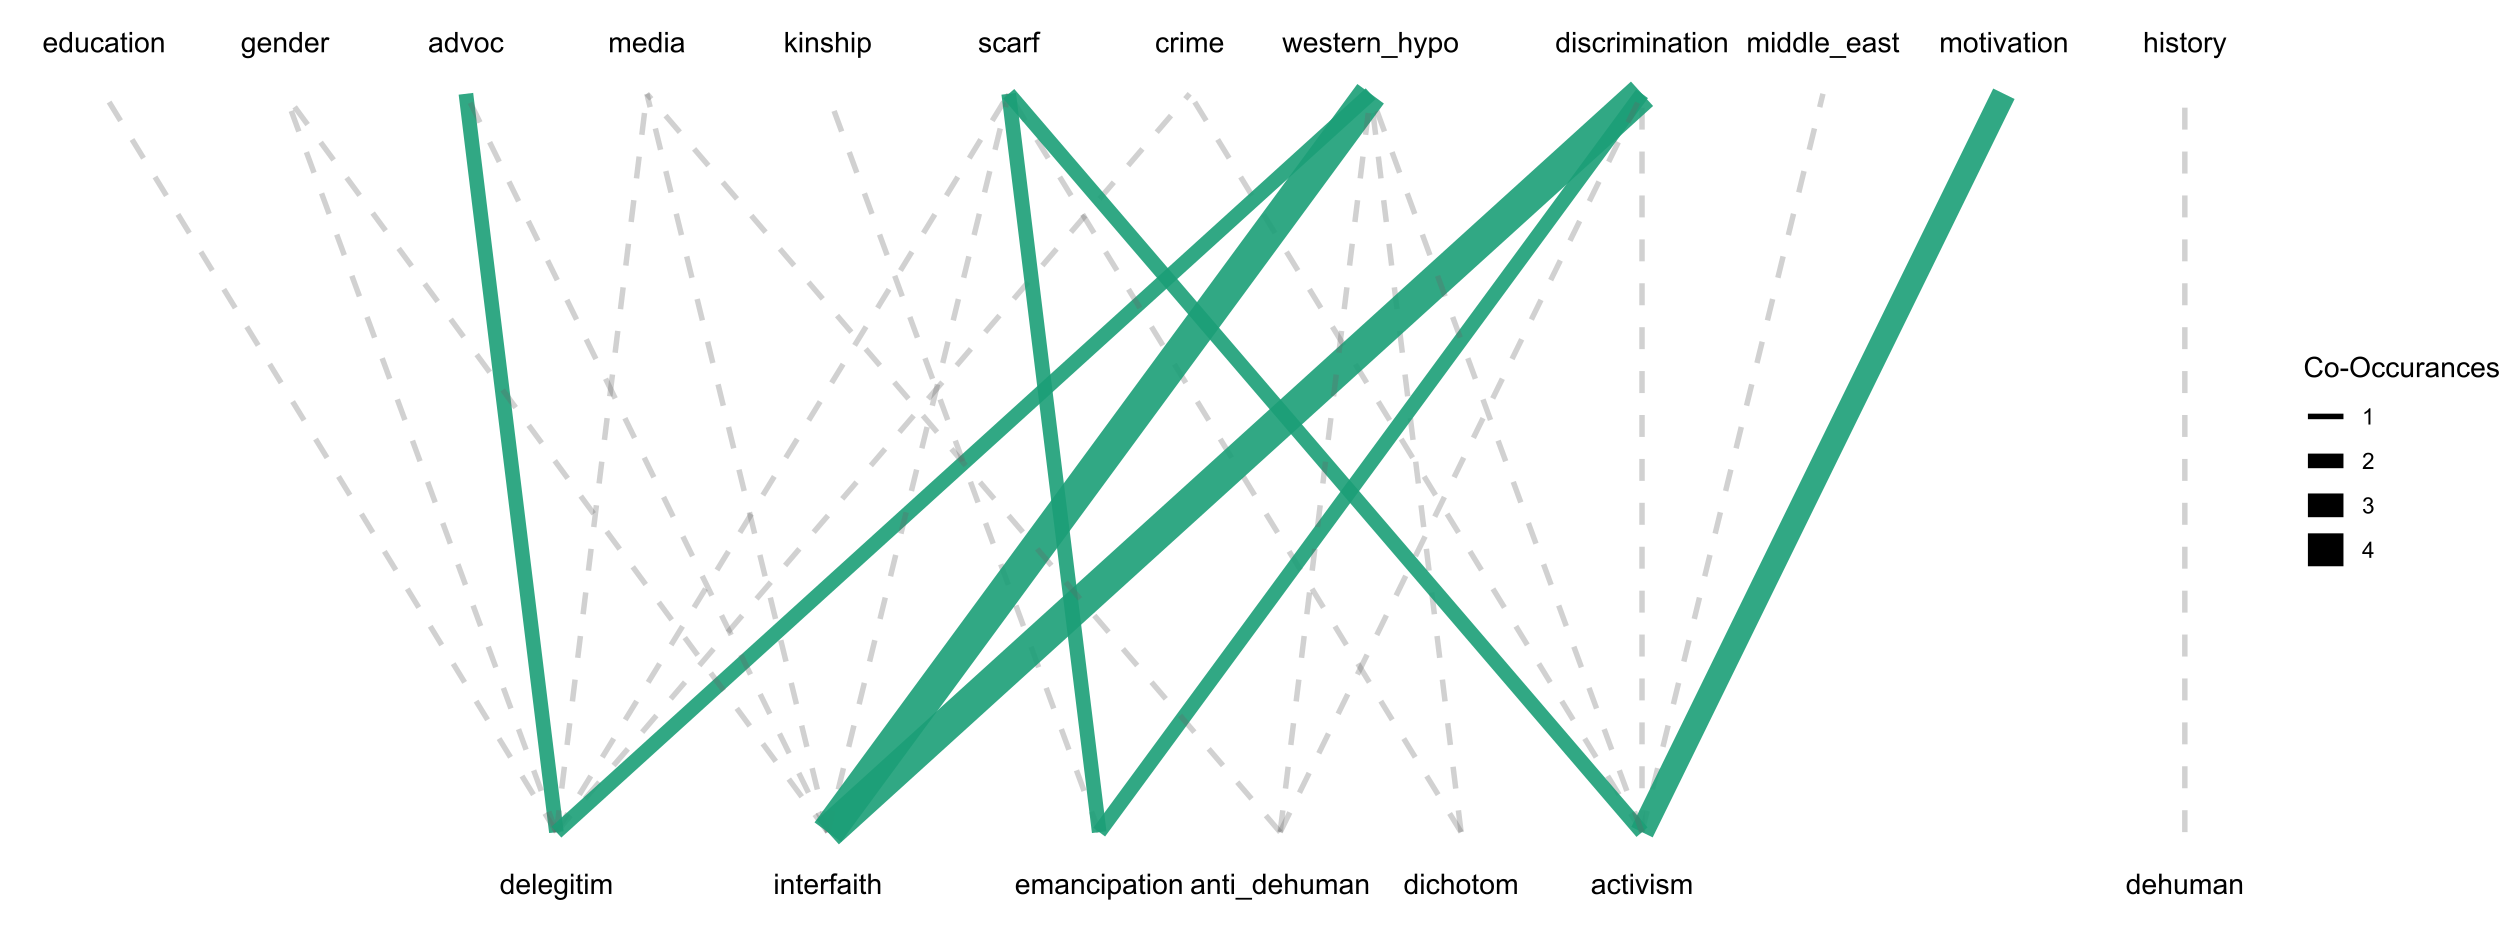 <?xml version="1.0" encoding="UTF-8"?>
<svg xmlns="http://www.w3.org/2000/svg" xmlns:xlink="http://www.w3.org/1999/xlink" width="972pt" height="360pt" viewBox="0 0 972 360" version="1.1">
<defs>
<g>
<symbol overflow="visible" id="glyph0-0">
<path style="stroke:none;" d="M 1.379 0 L 1.379 -6.898 L 6.898 -6.898 L 6.898 0 Z M 1.551 -0.172 L 6.727 -0.172 L 6.727 -6.727 L 1.551 -6.727 Z M 1.551 -0.172 "/>
</symbol>
<symbol overflow="visible" id="glyph0-1">
<path style="stroke:none;" d="M 4.465 -0.707 C 4.105 -0.398 3.758 -0.184 3.426 -0.059 C 3.09 0.066 2.734 0.129 2.355 0.129 C 1.727 0.129 1.242 -0.023 0.906 -0.332 C 0.566 -0.637 0.398 -1.027 0.398 -1.508 C 0.398 -1.785 0.461 -2.043 0.59 -2.277 C 0.715 -2.508 0.883 -2.695 1.09 -2.836 C 1.297 -2.977 1.527 -3.082 1.789 -3.152 C 1.977 -3.203 2.266 -3.25 2.652 -3.301 C 3.434 -3.387 4.012 -3.5 4.383 -3.633 C 4.383 -3.766 4.383 -3.848 4.387 -3.887 C 4.383 -4.277 4.293 -4.559 4.113 -4.723 C 3.863 -4.941 3.492 -5.051 3.008 -5.051 C 2.547 -5.051 2.211 -4.969 1.996 -4.809 C 1.777 -4.648 1.617 -4.367 1.516 -3.961 L 0.566 -4.09 C 0.648 -4.496 0.789 -4.824 0.992 -5.074 C 1.188 -5.324 1.473 -5.516 1.848 -5.652 C 2.219 -5.785 2.652 -5.852 3.148 -5.855 C 3.633 -5.852 4.031 -5.793 4.34 -5.68 C 4.641 -5.562 4.863 -5.418 5.012 -5.246 C 5.152 -5.066 5.254 -4.848 5.316 -4.586 C 5.344 -4.418 5.359 -4.121 5.363 -3.691 L 5.363 -2.398 C 5.359 -1.492 5.383 -0.922 5.426 -0.688 C 5.465 -0.445 5.547 -0.219 5.672 0 L 4.656 0 C 4.555 -0.199 4.492 -0.434 4.465 -0.707 Z M 4.383 -2.875 C 4.031 -2.727 3.5 -2.605 2.797 -2.508 C 2.395 -2.449 2.113 -2.383 1.949 -2.312 C 1.781 -2.238 1.652 -2.133 1.566 -1.996 C 1.473 -1.855 1.43 -1.703 1.434 -1.535 C 1.43 -1.277 1.527 -1.059 1.727 -0.887 C 1.918 -0.711 2.203 -0.625 2.586 -0.629 C 2.957 -0.625 3.289 -0.707 3.582 -0.875 C 3.871 -1.035 4.086 -1.262 4.227 -1.547 C 4.328 -1.766 4.383 -2.086 4.383 -2.516 Z M 4.383 -2.875 "/>
</symbol>
<symbol overflow="visible" id="glyph0-2">
<path style="stroke:none;" d="M 4.465 -2.098 L 5.418 -1.973 C 5.312 -1.312 5.047 -0.797 4.617 -0.43 C 4.188 -0.055 3.66 0.129 3.035 0.129 C 2.25 0.129 1.617 -0.125 1.145 -0.637 C 0.664 -1.148 0.426 -1.883 0.43 -2.84 C 0.426 -3.457 0.531 -4 0.738 -4.465 C 0.941 -4.926 1.25 -5.273 1.672 -5.508 C 2.086 -5.738 2.543 -5.852 3.039 -5.855 C 3.66 -5.852 4.168 -5.695 4.566 -5.383 C 4.957 -5.066 5.211 -4.621 5.324 -4.043 L 4.383 -3.898 C 4.289 -4.277 4.129 -4.566 3.902 -4.762 C 3.676 -4.953 3.398 -5.051 3.078 -5.055 C 2.586 -5.051 2.191 -4.875 1.887 -4.527 C 1.582 -4.176 1.43 -3.621 1.43 -2.867 C 1.43 -2.094 1.574 -1.535 1.871 -1.191 C 2.16 -0.84 2.547 -0.668 3.023 -0.668 C 3.402 -0.668 3.719 -0.785 3.977 -1.02 C 4.23 -1.254 4.395 -1.613 4.465 -2.098 Z M 4.465 -2.098 "/>
</symbol>
<symbol overflow="visible" id="glyph0-3">
<path style="stroke:none;" d="M 2.848 -0.867 L 2.984 -0.012 C 2.711 0.043 2.469 0.07 2.254 0.074 C 1.898 0.07 1.625 0.02 1.434 -0.09 C 1.238 -0.199 1.102 -0.348 1.023 -0.531 C 0.941 -0.711 0.902 -1.094 0.906 -1.676 L 0.906 -4.969 L 0.195 -4.969 L 0.195 -5.727 L 0.906 -5.727 L 0.906 -7.141 L 1.871 -7.723 L 1.871 -5.727 L 2.848 -5.727 L 2.848 -4.969 L 1.871 -4.969 L 1.871 -1.621 C 1.867 -1.344 1.887 -1.164 1.922 -1.086 C 1.953 -1.004 2.008 -0.941 2.086 -0.898 C 2.164 -0.852 2.273 -0.832 2.422 -0.832 C 2.523 -0.832 2.668 -0.844 2.848 -0.867 Z M 2.848 -0.867 "/>
</symbol>
<symbol overflow="visible" id="glyph0-4">
<path style="stroke:none;" d="M 0.734 -6.785 L 0.734 -7.902 L 1.703 -7.902 L 1.703 -6.785 Z M 0.734 0 L 0.734 -5.727 L 1.703 -5.727 L 1.703 0 Z M 0.734 0 "/>
</symbol>
<symbol overflow="visible" id="glyph0-5">
<path style="stroke:none;" d="M 2.316 0 L 0.141 -5.727 L 1.164 -5.727 L 2.395 -2.297 C 2.523 -1.926 2.645 -1.539 2.762 -1.145 C 2.844 -1.441 2.965 -1.805 3.121 -2.23 L 4.395 -5.727 L 5.391 -5.727 L 3.223 0 Z M 2.316 0 "/>
</symbol>
<symbol overflow="visible" id="glyph0-6">
<path style="stroke:none;" d="M 0.34 -1.707 L 1.301 -1.859 C 1.352 -1.469 1.5 -1.176 1.746 -0.973 C 1.992 -0.77 2.336 -0.668 2.781 -0.668 C 3.223 -0.668 3.555 -0.758 3.773 -0.938 C 3.988 -1.117 4.094 -1.328 4.098 -1.578 C 4.094 -1.797 4 -1.973 3.812 -2.098 C 3.676 -2.184 3.344 -2.293 2.82 -2.426 C 2.102 -2.605 1.609 -2.758 1.336 -2.891 C 1.062 -3.02 0.852 -3.203 0.711 -3.438 C 0.566 -3.668 0.496 -3.922 0.5 -4.203 C 0.496 -4.453 0.555 -4.691 0.676 -4.91 C 0.789 -5.129 0.949 -5.309 1.152 -5.457 C 1.301 -5.562 1.508 -5.656 1.77 -5.738 C 2.027 -5.812 2.305 -5.852 2.609 -5.855 C 3.055 -5.852 3.449 -5.789 3.789 -5.66 C 4.129 -5.527 4.379 -5.352 4.543 -5.133 C 4.699 -4.914 4.812 -4.617 4.879 -4.246 L 3.93 -4.117 C 3.883 -4.41 3.758 -4.641 3.555 -4.805 C 3.348 -4.969 3.055 -5.051 2.68 -5.055 C 2.23 -5.051 1.914 -4.977 1.723 -4.832 C 1.531 -4.684 1.434 -4.512 1.438 -4.316 C 1.434 -4.188 1.477 -4.074 1.559 -3.977 C 1.637 -3.871 1.758 -3.785 1.93 -3.719 C 2.023 -3.68 2.309 -3.598 2.785 -3.473 C 3.469 -3.285 3.949 -3.133 4.223 -3.02 C 4.492 -2.902 4.703 -2.734 4.859 -2.512 C 5.012 -2.289 5.09 -2.012 5.094 -1.684 C 5.09 -1.355 4.996 -1.051 4.809 -0.766 C 4.617 -0.48 4.344 -0.262 3.992 -0.105 C 3.633 0.051 3.23 0.129 2.785 0.129 C 2.039 0.129 1.473 -0.023 1.086 -0.332 C 0.691 -0.641 0.445 -1.098 0.34 -1.707 Z M 0.34 -1.707 "/>
</symbol>
<symbol overflow="visible" id="glyph0-7">
<path style="stroke:none;" d="M 0.727 0 L 0.727 -5.727 L 1.594 -5.727 L 1.594 -4.922 C 1.773 -5.203 2.012 -5.426 2.312 -5.598 C 2.609 -5.766 2.949 -5.852 3.332 -5.855 C 3.754 -5.852 4.102 -5.766 4.375 -5.59 C 4.645 -5.41 4.836 -5.164 4.949 -4.852 C 5.398 -5.52 5.988 -5.852 6.715 -5.855 C 7.281 -5.852 7.715 -5.695 8.023 -5.383 C 8.328 -5.066 8.484 -4.582 8.484 -3.93 L 8.484 0 L 7.52 0 L 7.52 -3.605 C 7.516 -3.988 7.484 -4.27 7.426 -4.441 C 7.359 -4.613 7.246 -4.75 7.082 -4.855 C 6.914 -4.957 6.719 -5.008 6.5 -5.012 C 6.094 -5.008 5.762 -4.875 5.496 -4.609 C 5.23 -4.34 5.098 -3.91 5.098 -3.324 L 5.098 0 L 4.129 0 L 4.129 -3.719 C 4.125 -4.148 4.047 -4.473 3.891 -4.688 C 3.734 -4.902 3.477 -5.008 3.117 -5.012 C 2.844 -5.008 2.59 -4.938 2.359 -4.797 C 2.125 -4.652 1.957 -4.441 1.855 -4.164 C 1.75 -3.887 1.699 -3.488 1.699 -2.969 L 1.699 0 Z M 0.727 0 "/>
</symbol>
<symbol overflow="visible" id="glyph0-8">
<path style="stroke:none;" d="M 0.727 0 L 0.727 -5.727 L 1.602 -5.727 L 1.602 -4.91 C 2.016 -5.539 2.625 -5.852 3.422 -5.855 C 3.766 -5.852 4.082 -5.789 4.375 -5.668 C 4.66 -5.539 4.875 -5.379 5.023 -5.18 C 5.164 -4.977 5.266 -4.738 5.324 -4.465 C 5.359 -4.285 5.379 -3.969 5.379 -3.52 L 5.379 0 L 4.41 0 L 4.41 -3.48 C 4.406 -3.875 4.367 -4.168 4.297 -4.367 C 4.219 -4.562 4.086 -4.719 3.895 -4.836 C 3.699 -4.949 3.473 -5.008 3.219 -5.012 C 2.801 -5.008 2.445 -4.879 2.148 -4.617 C 1.848 -4.355 1.699 -3.855 1.699 -3.125 L 1.699 0 Z M 0.727 0 "/>
</symbol>
<symbol overflow="visible" id="glyph0-9">
<path style="stroke:none;" d="M -0.168 2.195 L -0.168 1.492 L 6.266 1.492 L 6.266 2.195 Z M -0.168 2.195 "/>
</symbol>
<symbol overflow="visible" id="glyph0-10">
<path style="stroke:none;" d="M 4.441 0 L 4.441 -0.723 C 4.078 -0.152 3.543 0.129 2.84 0.129 C 2.383 0.129 1.965 0.004 1.582 -0.246 C 1.199 -0.496 0.902 -0.848 0.691 -1.301 C 0.48 -1.75 0.375 -2.266 0.379 -2.855 C 0.375 -3.426 0.469 -3.945 0.664 -4.41 C 0.852 -4.875 1.137 -5.23 1.52 -5.48 C 1.895 -5.727 2.32 -5.852 2.797 -5.855 C 3.141 -5.852 3.449 -5.781 3.719 -5.637 C 3.988 -5.488 4.207 -5.297 4.379 -5.066 L 4.379 -7.902 L 5.344 -7.902 L 5.344 0 Z M 1.375 -2.855 C 1.371 -2.121 1.523 -1.574 1.836 -1.211 C 2.141 -0.848 2.508 -0.668 2.934 -0.668 C 3.355 -0.668 3.715 -0.84 4.012 -1.188 C 4.305 -1.531 4.453 -2.062 4.457 -2.777 C 4.453 -3.559 4.301 -4.133 4.004 -4.5 C 3.699 -4.867 3.328 -5.051 2.891 -5.051 C 2.453 -5.051 2.094 -4.875 1.809 -4.523 C 1.516 -4.172 1.371 -3.613 1.375 -2.855 Z M 1.375 -2.855 "/>
</symbol>
<symbol overflow="visible" id="glyph0-11">
<path style="stroke:none;" d="M 4.648 -1.844 L 5.648 -1.719 C 5.488 -1.129 5.195 -0.676 4.77 -0.355 C 4.34 -0.031 3.793 0.129 3.133 0.129 C 2.293 0.129 1.629 -0.129 1.137 -0.645 C 0.645 -1.16 0.398 -1.883 0.402 -2.812 C 0.398 -3.773 0.645 -4.52 1.145 -5.055 C 1.637 -5.586 2.281 -5.852 3.078 -5.855 C 3.84 -5.852 4.465 -5.59 4.953 -5.07 C 5.434 -4.547 5.676 -3.816 5.68 -2.875 C 5.676 -2.812 5.676 -2.727 5.676 -2.613 L 1.406 -2.613 C 1.441 -1.984 1.617 -1.5 1.941 -1.168 C 2.258 -0.832 2.656 -0.668 3.137 -0.668 C 3.488 -0.668 3.793 -0.762 4.047 -0.949 C 4.297 -1.137 4.496 -1.434 4.648 -1.844 Z M 1.461 -3.414 L 4.656 -3.414 C 4.613 -3.891 4.492 -4.25 4.289 -4.496 C 3.98 -4.863 3.578 -5.051 3.09 -5.055 C 2.641 -5.051 2.266 -4.902 1.965 -4.605 C 1.656 -4.309 1.488 -3.91 1.461 -3.414 Z M 1.461 -3.414 "/>
</symbol>
<symbol overflow="visible" id="glyph0-12">
<path style="stroke:none;" d="M 0.727 0 L 0.727 -7.902 L 1.699 -7.902 L 1.699 -5.066 C 2.152 -5.59 2.723 -5.852 3.414 -5.855 C 3.832 -5.852 4.199 -5.77 4.516 -5.602 C 4.824 -5.434 5.047 -5.203 5.188 -4.91 C 5.32 -4.613 5.391 -4.184 5.391 -3.629 L 5.391 0 L 4.422 0 L 4.422 -3.629 C 4.418 -4.109 4.312 -4.465 4.105 -4.688 C 3.891 -4.906 3.594 -5.016 3.211 -5.02 C 2.922 -5.016 2.648 -4.941 2.398 -4.793 C 2.141 -4.645 1.961 -4.441 1.859 -4.188 C 1.75 -3.93 1.699 -3.578 1.699 -3.133 L 1.699 0 Z M 0.727 0 "/>
</symbol>
<symbol overflow="visible" id="glyph0-13">
<path style="stroke:none;" d="M 4.48 0 L 4.48 -0.84 C 4.031 -0.191 3.426 0.129 2.664 0.129 C 2.324 0.129 2.008 0.066 1.715 -0.062 C 1.422 -0.191 1.203 -0.355 1.062 -0.551 C 0.918 -0.746 0.82 -0.984 0.766 -1.273 C 0.723 -1.461 0.703 -1.766 0.707 -2.18 L 0.707 -5.727 L 1.676 -5.727 L 1.676 -2.551 C 1.676 -2.039 1.695 -1.699 1.734 -1.527 C 1.797 -1.27 1.926 -1.07 2.125 -0.926 C 2.32 -0.777 2.562 -0.703 2.855 -0.707 C 3.145 -0.703 3.418 -0.777 3.676 -0.93 C 3.926 -1.074 4.109 -1.277 4.219 -1.539 C 4.324 -1.793 4.375 -2.164 4.379 -2.656 L 4.379 -5.727 L 5.348 -5.727 L 5.348 0 Z M 4.48 0 "/>
</symbol>
<symbol overflow="visible" id="glyph0-14">
<path style="stroke:none;" d="M 0.707 0 L 0.707 -7.902 L 1.676 -7.902 L 1.676 0 Z M 0.707 0 "/>
</symbol>
<symbol overflow="visible" id="glyph0-15">
<path style="stroke:none;" d="M 0.551 0.473 L 1.492 0.613 C 1.527 0.902 1.637 1.113 1.82 1.25 C 2.059 1.426 2.387 1.516 2.809 1.52 C 3.254 1.516 3.602 1.426 3.848 1.25 C 4.09 1.066 4.254 0.816 4.344 0.496 C 4.391 0.297 4.414 -0.117 4.414 -0.75 C 3.984 -0.25 3.457 0 2.828 0 C 2.039 0 1.43 -0.281 1 -0.852 C 0.566 -1.414 0.352 -2.098 0.355 -2.895 C 0.352 -3.441 0.449 -3.945 0.652 -4.406 C 0.848 -4.867 1.137 -5.223 1.512 -5.477 C 1.887 -5.727 2.328 -5.852 2.836 -5.855 C 3.508 -5.852 4.062 -5.578 4.508 -5.035 L 4.508 -5.727 L 5.402 -5.727 L 5.402 -0.777 C 5.402 0.117 5.309 0.746 5.129 1.117 C 4.941 1.488 4.656 1.781 4.266 2 C 3.871 2.211 3.387 2.32 2.812 2.324 C 2.129 2.32 1.574 2.168 1.156 1.863 C 0.734 1.555 0.535 1.09 0.551 0.473 Z M 1.352 -2.965 C 1.348 -2.215 1.496 -1.664 1.797 -1.32 C 2.094 -0.973 2.469 -0.801 2.922 -0.805 C 3.363 -0.801 3.738 -0.973 4.043 -1.316 C 4.344 -1.656 4.492 -2.195 4.496 -2.934 C 4.492 -3.633 4.336 -4.16 4.027 -4.516 C 3.715 -4.871 3.344 -5.051 2.906 -5.051 C 2.473 -5.051 2.105 -4.875 1.805 -4.523 C 1.5 -4.172 1.348 -3.652 1.352 -2.965 Z M 1.352 -2.965 "/>
</symbol>
<symbol overflow="visible" id="glyph0-16">
<path style="stroke:none;" d="M 0.367 -2.863 C 0.363 -3.922 0.656 -4.707 1.25 -5.219 C 1.738 -5.641 2.34 -5.852 3.051 -5.855 C 3.836 -5.852 4.48 -5.594 4.98 -5.082 C 5.48 -4.562 5.73 -3.852 5.73 -2.941 C 5.73 -2.207 5.617 -1.625 5.398 -1.203 C 5.172 -0.777 4.852 -0.449 4.434 -0.219 C 4.008 0.016 3.547 0.129 3.051 0.129 C 2.246 0.129 1.598 -0.125 1.105 -0.641 C 0.609 -1.152 0.363 -1.895 0.367 -2.863 Z M 1.363 -2.863 C 1.359 -2.125 1.52 -1.574 1.844 -1.215 C 2.16 -0.848 2.562 -0.668 3.051 -0.668 C 3.531 -0.668 3.934 -0.852 4.254 -1.219 C 4.574 -1.586 4.734 -2.145 4.734 -2.895 C 4.734 -3.602 4.57 -4.137 4.25 -4.504 C 3.926 -4.867 3.527 -5.051 3.051 -5.051 C 2.562 -5.051 2.16 -4.867 1.844 -4.504 C 1.52 -4.141 1.359 -3.594 1.363 -2.863 Z M 1.363 -2.863 "/>
</symbol>
<symbol overflow="visible" id="glyph0-17">
<path style="stroke:none;" d="M 0.727 2.195 L 0.727 -5.727 L 1.613 -5.727 L 1.613 -4.98 C 1.816 -5.27 2.051 -5.488 2.316 -5.637 C 2.574 -5.781 2.895 -5.852 3.273 -5.855 C 3.758 -5.852 4.188 -5.727 4.562 -5.477 C 4.934 -5.223 5.215 -4.867 5.41 -4.41 C 5.598 -3.953 5.695 -3.453 5.699 -2.906 C 5.695 -2.32 5.59 -1.793 5.383 -1.324 C 5.168 -0.855 4.863 -0.496 4.465 -0.246 C 4.062 0.004 3.641 0.129 3.203 0.129 C 2.875 0.129 2.582 0.062 2.328 -0.074 C 2.07 -0.211 1.863 -0.383 1.699 -0.594 L 1.699 2.195 Z M 1.605 -2.828 C 1.605 -2.09 1.754 -1.547 2.051 -1.195 C 2.348 -0.844 2.707 -0.668 3.137 -0.668 C 3.566 -0.668 3.938 -0.848 4.246 -1.215 C 4.551 -1.574 4.703 -2.141 4.707 -2.91 C 4.703 -3.637 4.555 -4.184 4.254 -4.547 C 3.953 -4.91 3.594 -5.09 3.18 -5.094 C 2.762 -5.09 2.395 -4.898 2.082 -4.512 C 1.762 -4.125 1.605 -3.562 1.605 -2.828 Z M 1.605 -2.828 "/>
</symbol>
<symbol overflow="visible" id="glyph0-18">
<path style="stroke:none;" d="M 0.719 0 L 0.719 -5.727 L 1.59 -5.727 L 1.59 -4.855 C 1.809 -5.258 2.016 -5.527 2.207 -5.66 C 2.395 -5.789 2.602 -5.852 2.828 -5.855 C 3.152 -5.852 3.484 -5.75 3.828 -5.543 L 3.492 -4.641 C 3.254 -4.781 3.016 -4.852 2.781 -4.852 C 2.566 -4.852 2.375 -4.785 2.211 -4.66 C 2.039 -4.527 1.918 -4.352 1.848 -4.129 C 1.738 -3.781 1.688 -3.402 1.688 -2.996 L 1.688 0 Z M 0.719 0 "/>
</symbol>
<symbol overflow="visible" id="glyph0-19">
<path style="stroke:none;" d="M 0.961 0 L 0.961 -4.969 L 0.102 -4.969 L 0.102 -5.727 L 0.961 -5.727 L 0.961 -6.332 C 0.961 -6.715 0.992 -7 1.062 -7.191 C 1.152 -7.438 1.316 -7.641 1.555 -7.801 C 1.789 -7.957 2.121 -8.039 2.543 -8.039 C 2.816 -8.039 3.117 -8.004 3.449 -7.941 L 3.305 -7.094 C 3.102 -7.129 2.91 -7.148 2.734 -7.148 C 2.434 -7.148 2.223 -7.082 2.105 -6.957 C 1.98 -6.828 1.922 -6.594 1.926 -6.254 L 1.926 -5.727 L 3.039 -5.727 L 3.039 -4.969 L 1.926 -4.969 L 1.926 0 Z M 0.961 0 "/>
</symbol>
<symbol overflow="visible" id="glyph0-20">
<path style="stroke:none;" d="M 0.684 2.203 L 0.578 1.293 C 0.785 1.348 0.969 1.375 1.133 1.379 C 1.344 1.375 1.516 1.34 1.648 1.27 C 1.773 1.195 1.883 1.094 1.969 0.969 C 2.027 0.867 2.125 0.629 2.266 0.246 C 2.277 0.191 2.305 0.113 2.352 0.012 L 0.18 -5.727 L 1.223 -5.727 L 2.414 -2.41 C 2.57 -1.984 2.707 -1.543 2.828 -1.082 C 2.938 -1.523 3.07 -1.957 3.23 -2.387 L 4.453 -5.727 L 5.422 -5.727 L 3.246 0.098 C 3.012 0.723 2.828 1.156 2.699 1.395 C 2.523 1.715 2.324 1.949 2.105 2.098 C 1.879 2.246 1.613 2.32 1.309 2.324 C 1.121 2.32 0.914 2.281 0.684 2.203 Z M 0.684 2.203 "/>
</symbol>
<symbol overflow="visible" id="glyph0-21">
<path style="stroke:none;" d="M 0.734 0 L 0.734 -7.902 L 1.703 -7.902 L 1.703 -3.395 L 4 -5.727 L 5.254 -5.727 L 3.066 -3.602 L 5.477 0 L 4.281 0 L 2.387 -2.926 L 1.703 -2.27 L 1.703 0 Z M 0.734 0 "/>
</symbol>
<symbol overflow="visible" id="glyph0-22">
<path style="stroke:none;" d="M 1.785 0 L 0.031 -5.727 L 1.035 -5.727 L 1.945 -2.422 L 2.285 -1.191 C 2.301 -1.246 2.398 -1.641 2.582 -2.371 L 3.492 -5.727 L 4.492 -5.727 L 5.348 -2.402 L 5.633 -1.309 L 5.961 -2.414 L 6.941 -5.727 L 7.887 -5.727 L 6.098 0 L 5.09 0 L 4.176 -3.43 L 3.957 -4.402 L 2.797 0 Z M 1.785 0 "/>
</symbol>
<symbol overflow="visible" id="glyph1-0">
<path style="stroke:none;" d="M 1.375 0 L 1.375 -6.875 L 6.875 -6.875 L 6.875 0 Z M 1.547 -0.172 L 6.703 -0.172 L 6.703 -6.703 L 1.547 -6.703 Z M 1.547 -0.172 "/>
</symbol>
<symbol overflow="visible" id="glyph1-1">
<path style="stroke:none;" d="M 6.469 -2.762 L 7.508 -2.496 C 7.285 -1.641 6.895 -0.988 6.328 -0.539 C 5.758 -0.094 5.062 0.129 4.25 0.133 C 3.398 0.129 2.707 -0.039 2.176 -0.383 C 1.641 -0.727 1.238 -1.227 0.961 -1.883 C 0.684 -2.535 0.543 -3.242 0.547 -3.996 C 0.543 -4.816 0.699 -5.531 1.016 -6.141 C 1.328 -6.75 1.777 -7.211 2.355 -7.531 C 2.934 -7.844 3.57 -8.004 4.266 -8.008 C 5.051 -8.004 5.711 -7.805 6.25 -7.406 C 6.785 -7.004 7.16 -6.438 7.375 -5.715 L 6.348 -5.473 C 6.16 -6.043 5.895 -6.457 5.551 -6.723 C 5.199 -6.98 4.766 -7.113 4.242 -7.117 C 3.637 -7.113 3.129 -6.969 2.727 -6.68 C 2.316 -6.391 2.031 -6 1.867 -5.512 C 1.699 -5.023 1.617 -4.52 1.621 -4 C 1.617 -3.328 1.715 -2.742 1.914 -2.246 C 2.105 -1.746 2.41 -1.375 2.824 -1.129 C 3.234 -0.879 3.68 -0.754 4.164 -0.758 C 4.746 -0.754 5.238 -0.922 5.645 -1.262 C 6.043 -1.594 6.32 -2.094 6.469 -2.762 Z M 6.469 -2.762 "/>
</symbol>
<symbol overflow="visible" id="glyph1-2">
<path style="stroke:none;" d="M 0.367 -2.852 C 0.363 -3.906 0.656 -4.688 1.246 -5.199 C 1.734 -5.617 2.332 -5.828 3.039 -5.832 C 3.82 -5.828 4.461 -5.574 4.961 -5.062 C 5.457 -4.547 5.707 -3.836 5.711 -2.934 C 5.707 -2.195 5.598 -1.617 5.379 -1.199 C 5.156 -0.777 4.832 -0.449 4.414 -0.219 C 3.992 0.016 3.535 0.129 3.039 0.129 C 2.238 0.129 1.594 -0.125 1.105 -0.637 C 0.609 -1.148 0.363 -1.887 0.367 -2.852 Z M 1.359 -2.852 C 1.359 -2.121 1.516 -1.574 1.836 -1.211 C 2.152 -0.844 2.555 -0.66 3.039 -0.664 C 3.516 -0.66 3.914 -0.844 4.234 -1.211 C 4.551 -1.574 4.711 -2.133 4.715 -2.883 C 4.711 -3.586 4.551 -4.117 4.234 -4.484 C 3.91 -4.844 3.512 -5.027 3.039 -5.031 C 2.555 -5.027 2.152 -4.848 1.836 -4.488 C 1.516 -4.129 1.359 -3.582 1.359 -2.852 Z M 1.359 -2.852 "/>
</symbol>
<symbol overflow="visible" id="glyph1-3">
<path style="stroke:none;" d="M 0.348 -2.363 L 0.348 -3.336 L 3.32 -3.336 L 3.32 -2.363 Z M 0.348 -2.363 "/>
</symbol>
<symbol overflow="visible" id="glyph1-4">
<path style="stroke:none;" d="M 0.531 -3.836 C 0.527 -5.141 0.879 -6.164 1.582 -6.906 C 2.285 -7.645 3.191 -8.016 4.301 -8.016 C 5.027 -8.016 5.68 -7.84 6.266 -7.492 C 6.848 -7.145 7.293 -6.66 7.602 -6.039 C 7.906 -5.418 8.062 -4.715 8.062 -3.926 C 8.062 -3.125 7.898 -2.41 7.578 -1.781 C 7.25 -1.148 6.793 -0.672 6.207 -0.352 C 5.613 -0.031 4.977 0.129 4.297 0.133 C 3.551 0.129 2.891 -0.047 2.309 -0.402 C 1.723 -0.758 1.277 -1.246 0.98 -1.867 C 0.676 -2.484 0.527 -3.141 0.531 -3.836 Z M 1.605 -3.82 C 1.605 -2.867 1.859 -2.117 2.371 -1.574 C 2.879 -1.027 3.52 -0.754 4.293 -0.758 C 5.074 -0.754 5.719 -1.031 6.227 -1.582 C 6.73 -2.133 6.984 -2.914 6.988 -3.93 C 6.984 -4.57 6.875 -5.129 6.66 -5.609 C 6.441 -6.086 6.125 -6.457 5.711 -6.723 C 5.293 -6.98 4.824 -7.113 4.309 -7.117 C 3.566 -7.113 2.934 -6.859 2.402 -6.355 C 1.871 -5.848 1.605 -5.004 1.605 -3.82 Z M 1.605 -3.82 "/>
</symbol>
<symbol overflow="visible" id="glyph1-5">
<path style="stroke:none;" d="M 4.445 -2.09 L 5.398 -1.965 C 5.289 -1.309 5.023 -0.797 4.598 -0.426 C 4.168 -0.055 3.645 0.129 3.023 0.129 C 2.242 0.129 1.613 -0.125 1.141 -0.637 C 0.664 -1.145 0.426 -1.875 0.43 -2.832 C 0.426 -3.441 0.527 -3.98 0.734 -4.445 C 0.938 -4.906 1.25 -5.254 1.668 -5.484 C 2.082 -5.715 2.535 -5.828 3.031 -5.832 C 3.645 -5.828 4.152 -5.672 4.547 -5.363 C 4.941 -5.047 5.191 -4.602 5.305 -4.027 L 4.367 -3.883 C 4.273 -4.262 4.117 -4.551 3.891 -4.746 C 3.664 -4.941 3.387 -5.039 3.066 -5.039 C 2.574 -5.039 2.18 -4.863 1.879 -4.516 C 1.57 -4.164 1.418 -3.613 1.422 -2.859 C 1.418 -2.09 1.566 -1.531 1.863 -1.184 C 2.156 -0.836 2.539 -0.66 3.012 -0.664 C 3.391 -0.66 3.707 -0.777 3.961 -1.012 C 4.215 -1.242 4.375 -1.602 4.445 -2.09 Z M 4.445 -2.09 "/>
</symbol>
<symbol overflow="visible" id="glyph1-6">
<path style="stroke:none;" d="M 4.465 0 L 4.465 -0.836 C 4.02 -0.191 3.414 0.129 2.652 0.129 C 2.312 0.129 2 0.066 1.711 -0.062 C 1.418 -0.191 1.199 -0.355 1.059 -0.551 C 0.914 -0.746 0.816 -0.984 0.762 -1.266 C 0.723 -1.453 0.703 -1.754 0.703 -2.172 L 0.703 -5.703 L 1.672 -5.703 L 1.672 -2.539 C 1.668 -2.031 1.688 -1.691 1.73 -1.52 C 1.785 -1.262 1.914 -1.062 2.113 -0.922 C 2.309 -0.773 2.555 -0.703 2.848 -0.703 C 3.137 -0.703 3.406 -0.777 3.66 -0.926 C 3.914 -1.074 4.094 -1.273 4.199 -1.531 C 4.305 -1.785 4.359 -2.16 4.359 -2.648 L 4.359 -5.703 L 5.328 -5.703 L 5.328 0 Z M 4.465 0 "/>
</symbol>
<symbol overflow="visible" id="glyph1-7">
<path style="stroke:none;" d="M 0.715 0 L 0.715 -5.703 L 1.586 -5.703 L 1.586 -4.84 C 1.805 -5.242 2.008 -5.508 2.199 -5.637 C 2.383 -5.766 2.59 -5.828 2.82 -5.832 C 3.141 -5.828 3.473 -5.727 3.812 -5.523 L 3.48 -4.625 C 3.242 -4.762 3.004 -4.832 2.773 -4.836 C 2.555 -4.832 2.363 -4.77 2.199 -4.645 C 2.027 -4.516 1.91 -4.34 1.844 -4.113 C 1.73 -3.77 1.676 -3.391 1.68 -2.984 L 1.68 0 Z M 0.715 0 "/>
</symbol>
<symbol overflow="visible" id="glyph1-8">
<path style="stroke:none;" d="M 4.445 -0.703 C 4.086 -0.398 3.742 -0.184 3.414 -0.059 C 3.082 0.066 2.727 0.129 2.348 0.129 C 1.719 0.129 1.238 -0.023 0.902 -0.328 C 0.566 -0.633 0.398 -1.023 0.398 -1.504 C 0.398 -1.781 0.461 -2.035 0.586 -2.27 C 0.711 -2.496 0.875 -2.684 1.086 -2.824 C 1.289 -2.965 1.523 -3.07 1.781 -3.141 C 1.969 -3.191 2.254 -3.238 2.641 -3.289 C 3.418 -3.375 3.992 -3.488 4.367 -3.621 C 4.367 -3.754 4.371 -3.836 4.371 -3.871 C 4.371 -4.266 4.277 -4.543 4.098 -4.703 C 3.848 -4.918 3.48 -5.027 2.996 -5.031 C 2.539 -5.027 2.203 -4.949 1.988 -4.793 C 1.77 -4.633 1.609 -4.352 1.508 -3.949 L 0.562 -4.078 C 0.648 -4.48 0.789 -4.805 0.988 -5.055 C 1.184 -5.301 1.469 -5.492 1.844 -5.629 C 2.215 -5.762 2.645 -5.828 3.137 -5.832 C 3.621 -5.828 4.02 -5.773 4.324 -5.66 C 4.629 -5.543 4.852 -5.398 4.996 -5.227 C 5.137 -5.055 5.238 -4.836 5.297 -4.57 C 5.328 -4.406 5.344 -4.109 5.344 -3.68 L 5.344 -2.391 C 5.344 -1.492 5.363 -0.922 5.406 -0.684 C 5.445 -0.445 5.527 -0.219 5.648 0 L 4.641 0 C 4.539 -0.199 4.473 -0.434 4.445 -0.703 Z M 4.367 -2.863 C 4.012 -2.719 3.488 -2.598 2.789 -2.496 C 2.391 -2.438 2.105 -2.371 1.941 -2.301 C 1.773 -2.227 1.648 -2.121 1.562 -1.988 C 1.473 -1.848 1.43 -1.695 1.43 -1.531 C 1.43 -1.27 1.527 -1.055 1.723 -0.887 C 1.918 -0.711 2.203 -0.625 2.578 -0.629 C 2.949 -0.625 3.277 -0.707 3.57 -0.871 C 3.859 -1.031 4.074 -1.254 4.211 -1.543 C 4.312 -1.754 4.363 -2.078 4.367 -2.508 Z M 4.367 -2.863 "/>
</symbol>
<symbol overflow="visible" id="glyph1-9">
<path style="stroke:none;" d="M 0.727 0 L 0.727 -5.703 L 1.594 -5.703 L 1.594 -4.895 C 2.012 -5.516 2.617 -5.828 3.41 -5.832 C 3.754 -5.828 4.066 -5.766 4.355 -5.645 C 4.641 -5.52 4.859 -5.359 5.004 -5.16 C 5.145 -4.957 5.242 -4.719 5.305 -4.445 C 5.336 -4.266 5.355 -3.953 5.359 -3.508 L 5.359 0 L 4.395 0 L 4.395 -3.469 C 4.395 -3.863 4.355 -4.156 4.281 -4.352 C 4.203 -4.543 4.07 -4.699 3.879 -4.82 C 3.688 -4.934 3.461 -4.992 3.207 -4.996 C 2.793 -4.992 2.438 -4.859 2.141 -4.602 C 1.836 -4.336 1.688 -3.844 1.691 -3.117 L 1.691 0 Z M 0.727 0 "/>
</symbol>
<symbol overflow="visible" id="glyph1-10">
<path style="stroke:none;" d="M 4.629 -1.836 L 5.629 -1.715 C 5.469 -1.125 5.176 -0.672 4.75 -0.352 C 4.324 -0.031 3.781 0.129 3.121 0.129 C 2.281 0.129 1.617 -0.125 1.133 -0.641 C 0.641 -1.152 0.398 -1.875 0.402 -2.805 C 0.398 -3.762 0.645 -4.504 1.145 -5.035 C 1.637 -5.562 2.277 -5.828 3.066 -5.832 C 3.824 -5.828 4.449 -5.57 4.934 -5.051 C 5.418 -4.531 5.66 -3.801 5.66 -2.863 C 5.66 -2.805 5.656 -2.719 5.656 -2.605 L 1.402 -2.605 C 1.434 -1.977 1.613 -1.496 1.934 -1.164 C 2.25 -0.828 2.645 -0.66 3.125 -0.664 C 3.477 -0.66 3.781 -0.754 4.031 -0.945 C 4.281 -1.129 4.48 -1.426 4.629 -1.836 Z M 1.457 -3.398 L 4.641 -3.398 C 4.598 -3.879 4.473 -4.238 4.273 -4.48 C 3.961 -4.852 3.562 -5.039 3.078 -5.039 C 2.629 -5.039 2.258 -4.891 1.957 -4.594 C 1.652 -4.297 1.484 -3.898 1.457 -3.398 Z M 1.457 -3.398 "/>
</symbol>
<symbol overflow="visible" id="glyph1-11">
<path style="stroke:none;" d="M 0.34 -1.703 L 1.293 -1.852 C 1.344 -1.469 1.492 -1.172 1.742 -0.969 C 1.984 -0.762 2.328 -0.66 2.773 -0.664 C 3.211 -0.66 3.539 -0.75 3.758 -0.934 C 3.969 -1.113 4.078 -1.328 4.082 -1.574 C 4.078 -1.789 3.984 -1.961 3.797 -2.09 C 3.664 -2.172 3.332 -2.281 2.809 -2.418 C 2.098 -2.594 1.605 -2.75 1.332 -2.883 C 1.055 -3.012 0.848 -3.191 0.711 -3.422 C 0.566 -3.652 0.496 -3.906 0.5 -4.188 C 0.496 -4.441 0.555 -4.676 0.672 -4.895 C 0.785 -5.105 0.945 -5.289 1.148 -5.438 C 1.297 -5.547 1.5 -5.637 1.762 -5.715 C 2.02 -5.789 2.301 -5.828 2.602 -5.832 C 3.047 -5.828 3.438 -5.766 3.777 -5.637 C 4.113 -5.508 4.363 -5.332 4.527 -5.113 C 4.688 -4.891 4.797 -4.598 4.859 -4.234 L 3.914 -4.102 C 3.871 -4.395 3.746 -4.621 3.543 -4.789 C 3.336 -4.953 3.043 -5.039 2.668 -5.039 C 2.223 -5.039 1.906 -4.965 1.719 -4.816 C 1.523 -4.668 1.43 -4.496 1.434 -4.301 C 1.43 -4.176 1.469 -4.062 1.551 -3.965 C 1.629 -3.859 1.754 -3.773 1.922 -3.707 C 2.016 -3.668 2.301 -3.586 2.777 -3.461 C 3.461 -3.273 3.938 -3.121 4.207 -3.008 C 4.477 -2.891 4.688 -2.723 4.844 -2.504 C 4.996 -2.277 5.074 -2.004 5.074 -1.676 C 5.074 -1.352 4.98 -1.047 4.793 -0.766 C 4.605 -0.48 4.332 -0.262 3.98 -0.105 C 3.621 0.051 3.223 0.129 2.777 0.129 C 2.035 0.129 1.469 -0.023 1.082 -0.332 C 0.691 -0.641 0.445 -1.098 0.34 -1.703 Z M 0.34 -1.703 "/>
</symbol>
<symbol overflow="visible" id="glyph2-0">
<path style="stroke:none;" d="M 1.102 0 L 1.102 -5.5 L 5.5 -5.5 L 5.5 0 Z M 1.238 -0.137 L 5.363 -0.137 L 5.363 -5.363 L 1.238 -5.363 Z M 1.238 -0.137 "/>
</symbol>
<symbol overflow="visible" id="glyph2-1">
<path style="stroke:none;" d="M 3.277 0 L 2.504 0 L 2.504 -4.93 C 2.316 -4.75 2.074 -4.574 1.773 -4.395 C 1.469 -4.215 1.195 -4.082 0.957 -3.996 L 0.957 -4.742 C 1.387 -4.941 1.766 -5.188 2.09 -5.48 C 2.414 -5.77 2.645 -6.051 2.781 -6.324 L 3.277 -6.324 Z M 3.277 0 "/>
</symbol>
<symbol overflow="visible" id="glyph2-2">
<path style="stroke:none;" d="M 4.43 -0.742 L 4.43 0 L 0.266 0 C 0.258 -0.188 0.289 -0.367 0.355 -0.539 C 0.461 -0.82 0.629 -1.098 0.863 -1.375 C 1.094 -1.648 1.434 -1.965 1.879 -2.328 C 2.562 -2.887 3.023 -3.332 3.266 -3.664 C 3.5 -3.988 3.621 -4.301 3.625 -4.594 C 3.621 -4.898 3.512 -5.156 3.297 -5.367 C 3.074 -5.578 2.789 -5.684 2.441 -5.684 C 2.066 -5.684 1.77 -5.57 1.547 -5.348 C 1.32 -5.125 1.207 -4.816 1.207 -4.422 L 0.414 -4.504 C 0.465 -5.094 0.668 -5.543 1.027 -5.855 C 1.379 -6.164 1.855 -6.32 2.457 -6.324 C 3.059 -6.32 3.539 -6.152 3.891 -5.82 C 4.242 -5.484 4.418 -5.07 4.422 -4.578 C 4.418 -4.32 4.367 -4.074 4.266 -3.832 C 4.164 -3.59 3.992 -3.332 3.754 -3.062 C 3.512 -2.793 3.113 -2.426 2.562 -1.957 C 2.094 -1.566 1.797 -1.301 1.664 -1.16 C 1.531 -1.02 1.422 -0.879 1.34 -0.742 Z M 4.43 -0.742 "/>
</symbol>
<symbol overflow="visible" id="glyph2-3">
<path style="stroke:none;" d="M 0.371 -1.664 L 1.145 -1.766 C 1.23 -1.324 1.383 -1.008 1.598 -0.816 C 1.809 -0.621 2.066 -0.527 2.375 -0.527 C 2.734 -0.527 3.043 -0.652 3.297 -0.906 C 3.547 -1.156 3.672 -1.469 3.676 -1.844 C 3.672 -2.195 3.555 -2.488 3.324 -2.719 C 3.09 -2.949 2.797 -3.062 2.441 -3.066 C 2.293 -3.062 2.109 -3.035 1.895 -2.98 L 1.98 -3.66 C 2.031 -3.652 2.07 -3.648 2.105 -3.652 C 2.434 -3.648 2.73 -3.734 2.996 -3.91 C 3.254 -4.078 3.387 -4.344 3.391 -4.703 C 3.387 -4.984 3.289 -5.219 3.102 -5.406 C 2.906 -5.59 2.66 -5.684 2.359 -5.688 C 2.055 -5.684 1.805 -5.59 1.605 -5.402 C 1.402 -5.215 1.273 -4.93 1.219 -4.555 L 0.445 -4.691 C 0.539 -5.207 0.754 -5.609 1.09 -5.895 C 1.426 -6.18 1.844 -6.32 2.344 -6.324 C 2.688 -6.32 3.004 -6.246 3.293 -6.102 C 3.582 -5.953 3.801 -5.754 3.953 -5.5 C 4.105 -5.242 4.184 -4.973 4.184 -4.688 C 4.184 -4.414 4.109 -4.164 3.965 -3.945 C 3.816 -3.719 3.602 -3.543 3.316 -3.41 C 3.688 -3.324 3.977 -3.145 4.184 -2.875 C 4.391 -2.602 4.492 -2.262 4.496 -1.859 C 4.492 -1.305 4.293 -0.84 3.895 -0.461 C 3.492 -0.078 2.984 0.109 2.371 0.113 C 1.816 0.109 1.355 -0.051 0.992 -0.379 C 0.625 -0.707 0.418 -1.137 0.371 -1.664 Z M 0.371 -1.664 "/>
</symbol>
<symbol overflow="visible" id="glyph2-4">
<path style="stroke:none;" d="M 2.844 0 L 2.844 -1.508 L 0.113 -1.508 L 0.113 -2.219 L 2.988 -6.301 L 3.617 -6.301 L 3.617 -2.219 L 4.469 -2.219 L 4.469 -1.508 L 3.617 -1.508 L 3.617 0 Z M 2.844 -2.219 L 2.844 -5.059 L 0.871 -2.219 Z M 2.844 -2.219 "/>
</symbol>
</g>
</defs>
<g id="surface34">
<rect x="0" y="0" width="972" height="360" style="fill:rgb(100%,100%,100%);fill-opacity:1;stroke:none;"/>
<path style="fill:none;stroke-width:2.134;stroke-linecap:butt;stroke-linejoin:round;stroke:rgb(40%,40%,40%);stroke-opacity:0.298;stroke-dasharray:8.536,8.536;stroke-miterlimit:1;" d="M 638.418 323.539 L 634.863 317.742 L 633.09 314.84 L 629.535 309.043 L 627.758 306.141 L 625.984 303.242 L 624.207 300.344 L 622.43 297.441 L 618.875 291.645 L 617.102 288.742 L 615.324 285.844 L 613.547 282.941 L 611.77 280.043 L 609.996 277.145 L 608.219 274.242 L 604.664 268.445 L 602.887 265.543 L 601.113 262.645 L 599.336 259.746 L 597.559 256.844 L 594.004 251.047 L 592.23 248.145 L 588.676 242.348 L 586.898 239.445 L 585.125 236.547 L 583.348 233.648 L 581.57 230.746 L 579.793 227.848 L 578.016 224.945 L 576.242 222.047 L 574.465 219.148 L 572.688 216.246 L 570.91 213.348 L 569.137 210.449 L 567.359 207.547 L 563.805 201.75 L 562.027 198.848 L 560.254 195.949 L 558.477 193.051 L 556.699 190.148 L 553.145 184.352 L 551.371 181.449 L 549.594 178.551 L 547.816 175.648 L 546.039 172.75 L 544.266 169.852 L 542.488 166.949 L 538.934 161.152 L 537.156 158.25 L 535.383 155.352 L 533.605 152.453 L 531.828 149.551 L 530.051 146.652 L 528.277 143.754 L 526.5 140.852 L 522.945 135.055 L 521.168 132.152 L 519.395 129.254 L 517.617 126.352 L 514.062 120.555 L 512.289 117.652 L 508.734 111.855 L 506.957 108.953 L 505.18 106.055 L 503.406 103.156 L 501.629 100.254 L 498.074 94.457 L 496.297 91.555 L 494.523 88.656 L 492.746 85.758 L 490.969 82.855 L 489.191 79.957 L 487.418 77.059 L 485.641 74.156 L 483.863 71.258 L 482.086 68.355 L 480.309 65.457 L 478.535 62.559 L 476.758 59.656 L 473.203 53.859 L 471.43 50.957 L 467.875 45.16 L 466.098 42.258 L 464.32 39.359 L 462.547 36.461 "/>
<path style="fill:none;stroke-width:2.134;stroke-linecap:butt;stroke-linejoin:round;stroke:rgb(40%,40%,40%);stroke-opacity:0.298;stroke-dasharray:8.536,8.536;stroke-miterlimit:1;" d="M 849.465 323.539 L 849.465 36.461 "/>
<path style="fill:none;stroke-width:5.691;stroke-linecap:butt;stroke-linejoin:round;stroke:rgb(10.588%,61.961%,46.667%);stroke-opacity:0.902;stroke-miterlimit:1;" d="M 216.324 323.539 L 215.613 317.742 L 215.258 314.84 L 214.547 309.043 L 214.191 306.141 L 213.48 300.344 L 213.125 297.441 L 212.414 291.645 L 212.059 288.742 L 211.703 285.844 L 211.348 282.941 L 210.992 280.043 L 210.641 277.145 L 210.285 274.242 L 209.574 268.445 L 209.219 265.543 L 208.508 259.746 L 208.152 256.844 L 207.441 251.047 L 207.086 248.145 L 206.375 242.348 L 206.02 239.445 L 205.309 233.648 L 204.953 230.746 L 204.598 227.848 L 204.242 224.945 L 203.531 219.148 L 203.176 216.246 L 202.82 213.348 L 202.469 210.449 L 202.113 207.547 L 201.402 201.75 L 201.047 198.848 L 200.336 193.051 L 199.98 190.148 L 199.27 184.352 L 198.914 181.449 L 198.559 178.551 L 198.203 175.648 L 197.492 169.852 L 197.137 166.949 L 196.426 161.152 L 196.07 158.25 L 195.359 152.453 L 195.004 149.551 L 194.648 146.652 L 194.297 143.754 L 193.941 140.852 L 193.23 135.055 L 192.875 132.152 L 192.52 129.254 L 192.164 126.352 L 191.453 120.555 L 191.098 117.652 L 190.387 111.855 L 190.031 108.953 L 189.32 103.156 L 188.965 100.254 L 188.254 94.457 L 187.898 91.555 L 187.188 85.758 L 186.832 82.855 L 186.477 79.957 L 186.125 77.059 L 185.77 74.156 L 185.414 71.258 L 185.059 68.355 L 184.348 62.559 L 183.992 59.656 L 183.281 53.859 L 182.926 50.957 L 182.215 45.16 L 181.859 42.258 L 181.148 36.461 "/>
<path style="fill:none;stroke-width:2.134;stroke-linecap:butt;stroke-linejoin:round;stroke:rgb(40%,40%,40%);stroke-opacity:0.298;stroke-dasharray:8.536,8.536;stroke-miterlimit:1;" d="M 216.324 323.539 L 218.812 320.641 L 221.297 317.742 L 223.785 314.84 L 226.273 311.941 L 228.758 309.043 L 231.246 306.141 L 233.734 303.242 L 236.219 300.344 L 238.707 297.441 L 241.195 294.543 L 243.68 291.645 L 246.168 288.742 L 248.656 285.844 L 251.145 282.941 L 253.629 280.043 L 256.117 277.145 L 258.605 274.242 L 261.09 271.344 L 263.578 268.445 L 266.066 265.543 L 268.551 262.645 L 271.039 259.746 L 273.527 256.844 L 276.012 253.945 L 278.5 251.047 L 280.988 248.145 L 283.477 245.246 L 285.961 242.348 L 288.449 239.445 L 290.938 236.547 L 293.422 233.648 L 295.91 230.746 L 298.398 227.848 L 300.883 224.945 L 305.859 219.148 L 308.348 216.246 L 310.832 213.348 L 313.32 210.449 L 315.809 207.547 L 318.293 204.648 L 320.781 201.75 L 323.27 198.848 L 325.754 195.949 L 328.242 193.051 L 330.73 190.148 L 333.215 187.25 L 335.703 184.352 L 338.191 181.449 L 340.68 178.551 L 343.164 175.648 L 348.141 169.852 L 350.625 166.949 L 355.602 161.152 L 358.086 158.25 L 363.062 152.453 L 365.551 149.551 L 368.035 146.652 L 370.523 143.754 L 373.012 140.852 L 375.496 137.953 L 377.984 135.055 L 380.473 132.152 L 382.957 129.254 L 385.445 126.352 L 387.934 123.453 L 390.418 120.555 L 392.906 117.652 L 397.883 111.855 L 400.367 108.953 L 405.344 103.156 L 407.828 100.254 L 412.805 94.457 L 415.289 91.555 L 420.266 85.758 L 422.75 82.855 L 427.727 77.059 L 430.215 74.156 L 432.699 71.258 L 435.188 68.355 L 437.676 65.457 L 440.16 62.559 L 442.648 59.656 L 445.137 56.758 L 447.621 53.859 L 450.109 50.957 L 455.086 45.16 L 457.57 42.258 L 462.547 36.461 "/>
<path style="fill:none;stroke-width:2.134;stroke-linecap:butt;stroke-linejoin:round;stroke:rgb(40%,40%,40%);stroke-opacity:0.298;stroke-dasharray:8.536,8.536;stroke-miterlimit:1;" d="M 216.324 323.539 L 212.77 317.742 L 210.992 314.84 L 209.219 311.941 L 207.441 309.043 L 205.664 306.141 L 203.887 303.242 L 202.113 300.344 L 200.336 297.441 L 196.781 291.645 L 195.004 288.742 L 193.23 285.844 L 191.453 282.941 L 187.898 277.145 L 186.125 274.242 L 182.57 268.445 L 180.793 265.543 L 179.016 262.645 L 177.242 259.746 L 175.465 256.844 L 171.91 251.047 L 170.133 248.145 L 168.359 245.246 L 166.582 242.348 L 164.805 239.445 L 163.027 236.547 L 161.254 233.648 L 159.477 230.746 L 157.699 227.848 L 155.922 224.945 L 154.145 222.047 L 152.371 219.148 L 150.594 216.246 L 147.039 210.449 L 145.266 207.547 L 141.711 201.75 L 139.934 198.848 L 138.156 195.949 L 136.383 193.051 L 134.605 190.148 L 131.051 184.352 L 129.273 181.449 L 127.5 178.551 L 125.723 175.648 L 122.168 169.852 L 120.395 166.949 L 116.84 161.152 L 115.062 158.25 L 113.285 155.352 L 111.512 152.453 L 109.734 149.551 L 106.18 143.754 L 104.406 140.852 L 100.852 135.055 L 99.074 132.152 L 97.297 129.254 L 95.523 126.352 L 91.969 120.555 L 90.191 117.652 L 88.418 114.754 L 86.641 111.855 L 84.863 108.953 L 81.309 103.156 L 79.535 100.254 L 75.98 94.457 L 74.203 91.555 L 72.426 88.656 L 70.652 85.758 L 68.875 82.855 L 65.32 77.059 L 63.547 74.156 L 61.77 71.258 L 59.992 68.355 L 56.438 62.559 L 54.664 59.656 L 51.109 53.859 L 49.332 50.957 L 47.559 48.059 L 45.781 45.16 L 44.004 42.258 L 40.449 36.461 "/>
<path style="fill:none;stroke-width:2.134;stroke-linecap:butt;stroke-linejoin:round;stroke:rgb(40%,40%,40%);stroke-opacity:0.298;stroke-dasharray:8.536,8.536;stroke-miterlimit:1;" d="M 216.324 323.539 L 214.191 317.742 L 213.125 314.84 L 210.992 309.043 L 209.93 306.141 L 207.797 300.344 L 206.73 297.441 L 204.598 291.645 L 203.531 288.742 L 202.469 285.844 L 201.402 282.941 L 199.27 277.145 L 198.203 274.242 L 196.07 268.445 L 195.004 265.543 L 193.941 262.645 L 192.875 259.746 L 191.809 256.844 L 189.676 251.047 L 188.609 248.145 L 186.477 242.348 L 185.414 239.445 L 183.281 233.648 L 182.215 230.746 L 181.148 227.848 L 180.082 224.945 L 179.016 222.047 L 177.953 219.148 L 176.887 216.246 L 174.754 210.449 L 173.688 207.547 L 171.555 201.75 L 170.488 198.848 L 169.426 195.949 L 168.359 193.051 L 167.293 190.148 L 165.16 184.352 L 164.094 181.449 L 163.027 178.551 L 161.961 175.648 L 160.898 172.75 L 159.832 169.852 L 158.766 166.949 L 156.633 161.152 L 155.566 158.25 L 154.5 155.352 L 153.438 152.453 L 152.371 149.551 L 150.238 143.754 L 149.172 140.852 L 147.039 135.055 L 145.973 132.152 L 144.91 129.254 L 143.844 126.352 L 141.711 120.555 L 140.645 117.652 L 138.512 111.855 L 137.445 108.953 L 136.383 106.055 L 135.316 103.156 L 134.25 100.254 L 132.117 94.457 L 131.051 91.555 L 129.984 88.656 L 128.922 85.758 L 127.855 82.855 L 125.723 77.059 L 124.656 74.156 L 123.59 71.258 L 122.523 68.355 L 121.457 65.457 L 120.395 62.559 L 119.328 59.656 L 117.195 53.859 L 116.129 50.957 L 113.996 45.16 L 112.93 42.258 L 111.867 39.359 L 110.801 36.461 "/>
<path style="fill:none;stroke-width:2.134;stroke-linecap:butt;stroke-linejoin:round;stroke:rgb(40%,40%,40%);stroke-opacity:0.298;stroke-dasharray:8.536,8.536;stroke-miterlimit:1;" d="M 216.324 323.539 L 217.035 317.742 L 217.391 314.84 L 218.102 309.043 L 218.457 306.141 L 218.812 303.242 L 219.164 300.344 L 219.52 297.441 L 220.23 291.645 L 220.586 288.742 L 220.941 285.844 L 221.297 282.941 L 222.008 277.145 L 222.363 274.242 L 223.074 268.445 L 223.43 265.543 L 224.141 259.746 L 224.496 256.844 L 225.207 251.047 L 225.562 248.145 L 226.273 242.348 L 226.629 239.445 L 226.984 236.547 L 227.336 233.648 L 227.691 230.746 L 228.047 227.848 L 228.402 224.945 L 229.113 219.148 L 229.469 216.246 L 230.18 210.449 L 230.535 207.547 L 231.246 201.75 L 231.602 198.848 L 232.312 193.051 L 232.668 190.148 L 233.379 184.352 L 233.734 181.449 L 234.09 178.551 L 234.445 175.648 L 235.156 169.852 L 235.508 166.949 L 236.219 161.152 L 236.574 158.25 L 237.285 152.453 L 237.641 149.551 L 238.352 143.754 L 238.707 140.852 L 239.418 135.055 L 239.773 132.152 L 240.129 129.254 L 240.484 126.352 L 241.195 120.555 L 241.551 117.652 L 242.262 111.855 L 242.617 108.953 L 243.328 103.156 L 243.68 100.254 L 244.391 94.457 L 244.746 91.555 L 245.457 85.758 L 245.812 82.855 L 246.523 77.059 L 246.879 74.156 L 247.234 71.258 L 247.59 68.355 L 248.301 62.559 L 248.656 59.656 L 249.367 53.859 L 249.723 50.957 L 250.434 45.16 L 250.789 42.258 L 251.145 39.359 L 251.496 36.461 "/>
<path style="fill:none;stroke-width:2.134;stroke-linecap:butt;stroke-linejoin:round;stroke:rgb(40%,40%,40%);stroke-opacity:0.298;stroke-dasharray:8.536,8.536;stroke-miterlimit:1;" d="M 216.324 323.539 L 218.102 320.641 L 219.875 317.742 L 221.652 314.84 L 225.207 309.043 L 226.984 306.141 L 228.758 303.242 L 230.535 300.344 L 232.312 297.441 L 234.09 294.543 L 235.863 291.645 L 237.641 288.742 L 239.418 285.844 L 241.195 282.941 L 242.973 280.043 L 244.746 277.145 L 246.523 274.242 L 250.078 268.445 L 251.852 265.543 L 255.406 259.746 L 257.184 256.844 L 258.961 253.945 L 260.734 251.047 L 262.512 248.145 L 266.066 242.348 L 267.84 239.445 L 271.395 233.648 L 273.172 230.746 L 274.949 227.848 L 276.723 224.945 L 280.277 219.148 L 282.055 216.246 L 283.832 213.348 L 285.605 210.449 L 287.383 207.547 L 290.938 201.75 L 292.711 198.848 L 296.266 193.051 L 298.043 190.148 L 299.82 187.25 L 301.594 184.352 L 303.371 181.449 L 305.148 178.551 L 306.926 175.648 L 308.699 172.75 L 310.477 169.852 L 312.254 166.949 L 315.809 161.152 L 317.582 158.25 L 321.137 152.453 L 322.914 149.551 L 324.691 146.652 L 326.465 143.754 L 328.242 140.852 L 331.797 135.055 L 333.57 132.152 L 335.348 129.254 L 337.125 126.352 L 340.68 120.555 L 342.453 117.652 L 346.008 111.855 L 347.785 108.953 L 349.559 106.055 L 351.336 103.156 L 353.113 100.254 L 356.668 94.457 L 358.441 91.555 L 361.996 85.758 L 363.773 82.855 L 365.551 79.957 L 367.324 77.059 L 369.102 74.156 L 370.879 71.258 L 372.656 68.355 L 374.43 65.457 L 376.207 62.559 L 377.984 59.656 L 381.539 53.859 L 383.312 50.957 L 386.867 45.16 L 388.645 42.258 L 390.418 39.359 L 392.195 36.461 "/>
<path style="fill:none;stroke-width:5.691;stroke-linecap:butt;stroke-linejoin:round;stroke:rgb(10.588%,61.961%,46.667%);stroke-opacity:0.902;stroke-miterlimit:1;" d="M 216.324 323.539 L 219.52 320.641 L 222.719 317.742 L 225.918 314.84 L 229.113 311.941 L 232.312 309.043 L 235.508 306.141 L 241.906 300.344 L 245.102 297.441 L 248.301 294.543 L 251.496 291.645 L 254.695 288.742 L 257.895 285.844 L 261.09 282.941 L 267.488 277.145 L 270.684 274.242 L 273.883 271.344 L 277.078 268.445 L 280.277 265.543 L 283.477 262.645 L 286.672 259.746 L 289.871 256.844 L 293.066 253.945 L 296.266 251.047 L 299.465 248.145 L 302.66 245.246 L 305.859 242.348 L 309.055 239.445 L 315.453 233.648 L 318.648 230.746 L 321.848 227.848 L 325.043 224.945 L 331.441 219.148 L 334.637 216.246 L 341.035 210.449 L 344.23 207.547 L 347.43 204.648 L 350.625 201.75 L 353.824 198.848 L 357.023 195.949 L 360.219 193.051 L 363.418 190.148 L 366.613 187.25 L 369.812 184.352 L 373.012 181.449 L 376.207 178.551 L 379.406 175.648 L 382.602 172.75 L 385.801 169.852 L 389 166.949 L 392.195 164.051 L 395.395 161.152 L 398.59 158.25 L 404.988 152.453 L 408.184 149.551 L 411.383 146.652 L 414.578 143.754 L 417.777 140.852 L 420.977 137.953 L 424.172 135.055 L 427.371 132.152 L 430.57 129.254 L 433.766 126.352 L 436.965 123.453 L 440.16 120.555 L 443.359 117.652 L 446.559 114.754 L 449.754 111.855 L 452.953 108.953 L 456.148 106.055 L 459.348 103.156 L 462.547 100.254 L 465.742 97.355 L 468.941 94.457 L 472.137 91.555 L 478.535 85.758 L 481.73 82.855 L 484.93 79.957 L 488.125 77.059 L 491.324 74.156 L 494.523 71.258 L 497.719 68.355 L 504.117 62.559 L 507.312 59.656 L 510.512 56.758 L 513.707 53.859 L 516.906 50.957 L 520.105 48.059 L 523.301 45.16 L 526.5 42.258 L 529.695 39.359 L 532.895 36.461 "/>
<path style="fill:none;stroke-width:2.134;stroke-linecap:butt;stroke-linejoin:round;stroke:rgb(40%,40%,40%);stroke-opacity:0.298;stroke-dasharray:8.536,8.536;stroke-miterlimit:1;" d="M 568.07 323.539 L 564.516 317.742 L 562.738 314.84 L 560.965 311.941 L 559.188 309.043 L 557.41 306.141 L 553.855 300.344 L 552.082 297.441 L 548.527 291.645 L 546.75 288.742 L 544.973 285.844 L 543.199 282.941 L 539.645 277.145 L 537.867 274.242 L 536.094 271.344 L 534.316 268.445 L 532.539 265.543 L 528.984 259.746 L 527.211 256.844 L 523.656 251.047 L 521.879 248.145 L 520.105 245.246 L 518.328 242.348 L 516.551 239.445 L 512.996 233.648 L 511.223 230.746 L 509.445 227.848 L 507.668 224.945 L 505.891 222.047 L 504.117 219.148 L 502.34 216.246 L 498.785 210.449 L 497.008 207.547 L 495.234 204.648 L 493.457 201.75 L 491.68 198.848 L 488.125 193.051 L 486.352 190.148 L 482.797 184.352 L 481.02 181.449 L 479.246 178.551 L 477.469 175.648 L 473.914 169.852 L 472.137 166.949 L 470.363 164.051 L 468.586 161.152 L 466.809 158.25 L 465.031 155.352 L 463.258 152.453 L 461.48 149.551 L 457.926 143.754 L 456.148 140.852 L 454.375 137.953 L 452.598 135.055 L 450.82 132.152 L 449.043 129.254 L 447.266 126.352 L 445.492 123.453 L 443.715 120.555 L 441.938 117.652 L 440.16 114.754 L 438.387 111.855 L 436.609 108.953 L 433.055 103.156 L 431.277 100.254 L 429.504 97.355 L 427.727 94.457 L 425.949 91.555 L 424.172 88.656 L 422.398 85.758 L 420.621 82.855 L 417.066 77.059 L 415.289 74.156 L 413.516 71.258 L 411.738 68.355 L 408.184 62.559 L 406.406 59.656 L 404.633 56.758 L 402.855 53.859 L 401.078 50.957 L 399.301 48.059 L 397.527 45.16 L 395.75 42.258 L 392.195 36.461 "/>
<path style="fill:none;stroke-width:2.134;stroke-linecap:butt;stroke-linejoin:round;stroke:rgb(40%,40%,40%);stroke-opacity:0.298;stroke-dasharray:8.536,8.536;stroke-miterlimit:1;" d="M 568.07 323.539 L 567.359 317.742 L 567.004 314.84 L 566.293 309.043 L 565.938 306.141 L 565.227 300.344 L 564.871 297.441 L 564.16 291.645 L 563.805 288.742 L 563.449 285.844 L 563.094 282.941 L 562.383 277.145 L 562.027 274.242 L 561.316 268.445 L 560.965 265.543 L 560.254 259.746 L 559.898 256.844 L 559.188 251.047 L 558.832 248.145 L 558.121 242.348 L 557.766 239.445 L 557.055 233.648 L 556.699 230.746 L 556.344 227.848 L 555.988 224.945 L 555.277 219.148 L 554.922 216.246 L 554.211 210.449 L 553.855 207.547 L 553.145 201.75 L 552.793 198.848 L 552.082 193.051 L 551.727 190.148 L 551.016 184.352 L 550.66 181.449 L 550.305 178.551 L 549.949 175.648 L 549.238 169.852 L 548.883 166.949 L 548.172 161.152 L 547.816 158.25 L 547.105 152.453 L 546.75 149.551 L 546.039 143.754 L 545.684 140.852 L 544.973 135.055 L 544.621 132.152 L 544.266 129.254 L 543.91 126.352 L 543.199 120.555 L 542.844 117.652 L 542.133 111.855 L 541.777 108.953 L 541.066 103.156 L 540.711 100.254 L 540 94.457 L 539.645 91.555 L 538.934 85.758 L 538.578 82.855 L 537.867 77.059 L 537.512 74.156 L 537.156 71.258 L 536.805 68.355 L 536.094 62.559 L 535.738 59.656 L 535.027 53.859 L 534.672 50.957 L 533.961 45.16 L 533.605 42.258 L 532.895 36.461 "/>
<path style="fill:none;stroke-width:2.134;stroke-linecap:butt;stroke-linejoin:round;stroke:rgb(40%,40%,40%);stroke-opacity:0.298;stroke-dasharray:8.536,8.536;stroke-miterlimit:1;" d="M 638.418 323.539 L 638.418 36.461 "/>
<path style="fill:none;stroke-width:5.691;stroke-linecap:butt;stroke-linejoin:round;stroke:rgb(10.588%,61.961%,46.667%);stroke-opacity:0.902;stroke-miterlimit:1;" d="M 427.371 323.539 L 429.504 320.641 L 431.633 317.742 L 433.766 314.84 L 438.031 309.043 L 440.16 306.141 L 444.426 300.344 L 446.559 297.441 L 448.688 294.543 L 450.82 291.645 L 452.953 288.742 L 455.086 285.844 L 457.215 282.941 L 461.48 277.145 L 463.609 274.242 L 467.875 268.445 L 470.008 265.543 L 472.137 262.645 L 474.27 259.746 L 476.402 256.844 L 478.535 253.945 L 480.664 251.047 L 482.797 248.145 L 487.062 242.348 L 489.191 239.445 L 493.457 233.648 L 495.59 230.746 L 497.719 227.848 L 499.852 224.945 L 504.117 219.148 L 506.246 216.246 L 510.512 210.449 L 512.641 207.547 L 516.906 201.75 L 519.039 198.848 L 521.168 195.949 L 523.301 193.051 L 525.434 190.148 L 527.566 187.25 L 529.695 184.352 L 531.828 181.449 L 533.961 178.551 L 536.094 175.648 L 538.223 172.75 L 540.355 169.852 L 542.488 166.949 L 544.621 164.051 L 546.75 161.152 L 548.883 158.25 L 551.016 155.352 L 553.145 152.453 L 555.277 149.551 L 559.543 143.754 L 561.672 140.852 L 565.938 135.055 L 568.07 132.152 L 570.199 129.254 L 572.332 126.352 L 576.598 120.555 L 578.727 117.652 L 582.992 111.855 L 585.125 108.953 L 587.254 106.055 L 589.387 103.156 L 591.52 100.254 L 593.652 97.355 L 595.781 94.457 L 597.914 91.555 L 600.047 88.656 L 602.176 85.758 L 604.309 82.855 L 608.574 77.059 L 610.703 74.156 L 612.836 71.258 L 614.969 68.355 L 617.102 65.457 L 619.23 62.559 L 621.363 59.656 L 625.629 53.859 L 627.758 50.957 L 632.023 45.16 L 634.156 42.258 L 636.285 39.359 L 638.418 36.461 "/>
<path style="fill:none;stroke-width:2.134;stroke-linecap:butt;stroke-linejoin:round;stroke:rgb(40%,40%,40%);stroke-opacity:0.298;stroke-dasharray:8.536,8.536;stroke-miterlimit:1;" d="M 427.371 323.539 L 425.238 317.742 L 424.172 314.84 L 423.105 311.941 L 422.043 309.043 L 420.977 306.141 L 418.844 300.344 L 417.777 297.441 L 415.645 291.645 L 414.578 288.742 L 413.516 285.844 L 412.449 282.941 L 410.316 277.145 L 409.25 274.242 L 407.117 268.445 L 406.055 265.543 L 403.922 259.746 L 402.855 256.844 L 400.723 251.047 L 399.656 248.145 L 398.59 245.246 L 397.527 242.348 L 396.461 239.445 L 394.328 233.648 L 393.262 230.746 L 392.195 227.848 L 391.129 224.945 L 390.066 222.047 L 389 219.148 L 387.934 216.246 L 385.801 210.449 L 384.734 207.547 L 382.602 201.75 L 381.539 198.848 L 379.406 193.051 L 378.34 190.148 L 376.207 184.352 L 375.141 181.449 L 374.074 178.551 L 373.012 175.648 L 370.879 169.852 L 369.812 166.949 L 367.68 161.152 L 366.613 158.25 L 365.551 155.352 L 364.484 152.453 L 363.418 149.551 L 361.285 143.754 L 360.219 140.852 L 358.086 135.055 L 357.023 132.152 L 355.957 129.254 L 354.891 126.352 L 352.758 120.555 L 351.691 117.652 L 349.559 111.855 L 348.496 108.953 L 346.363 103.156 L 345.297 100.254 L 343.164 94.457 L 342.098 91.555 L 341.035 88.656 L 339.969 85.758 L 338.902 82.855 L 336.77 77.059 L 335.703 74.156 L 334.637 71.258 L 333.57 68.355 L 332.508 65.457 L 331.441 62.559 L 330.375 59.656 L 328.242 53.859 L 327.176 50.957 L 325.043 45.16 L 323.98 42.258 L 321.848 36.461 "/>
<path style="fill:none;stroke-width:5.691;stroke-linecap:butt;stroke-linejoin:round;stroke:rgb(10.588%,61.961%,46.667%);stroke-opacity:0.902;stroke-miterlimit:1;" d="M 427.371 323.539 L 426.66 317.742 L 426.305 314.84 L 425.594 309.043 L 425.238 306.141 L 424.527 300.344 L 424.172 297.441 L 423.461 291.645 L 423.105 288.742 L 422.75 285.844 L 422.398 282.941 L 421.688 277.145 L 421.332 274.242 L 420.621 268.445 L 420.266 265.543 L 419.555 259.746 L 419.199 256.844 L 418.488 251.047 L 418.133 248.145 L 417.422 242.348 L 417.066 239.445 L 416.355 233.648 L 416 230.746 L 415.645 227.848 L 415.289 224.945 L 414.578 219.148 L 414.227 216.246 L 413.516 210.449 L 413.16 207.547 L 412.449 201.75 L 412.094 198.848 L 411.383 193.051 L 411.027 190.148 L 410.316 184.352 L 409.961 181.449 L 409.605 178.551 L 409.25 175.648 L 408.539 169.852 L 408.184 166.949 L 407.473 161.152 L 407.117 158.25 L 406.406 152.453 L 406.055 149.551 L 405.344 143.754 L 404.988 140.852 L 404.277 135.055 L 403.922 132.152 L 403.566 129.254 L 403.211 126.352 L 402.5 120.555 L 402.145 117.652 L 401.434 111.855 L 401.078 108.953 L 400.367 103.156 L 400.012 100.254 L 399.301 94.457 L 398.945 91.555 L 398.234 85.758 L 397.883 82.855 L 397.172 77.059 L 396.816 74.156 L 396.461 71.258 L 396.105 68.355 L 395.395 62.559 L 395.039 59.656 L 394.328 53.859 L 393.973 50.957 L 393.262 45.16 L 392.906 42.258 L 392.195 36.461 "/>
<path style="fill:none;stroke-width:2.134;stroke-linecap:butt;stroke-linejoin:round;stroke:rgb(40%,40%,40%);stroke-opacity:0.298;stroke-dasharray:8.536,8.536;stroke-miterlimit:1;" d="M 321.848 323.539 L 319.004 317.742 L 317.582 314.84 L 316.164 311.941 L 314.742 309.043 L 313.32 306.141 L 310.477 300.344 L 309.055 297.441 L 307.637 294.543 L 306.215 291.645 L 304.793 288.742 L 303.371 285.844 L 301.949 282.941 L 300.527 280.043 L 299.109 277.145 L 297.688 274.242 L 294.844 268.445 L 293.422 265.543 L 292.004 262.645 L 290.582 259.746 L 289.16 256.844 L 286.316 251.047 L 284.895 248.145 L 283.477 245.246 L 282.055 242.348 L 280.633 239.445 L 277.789 233.648 L 276.367 230.746 L 274.949 227.848 L 273.527 224.945 L 270.684 219.148 L 269.262 216.246 L 267.84 213.348 L 266.422 210.449 L 265 207.547 L 262.156 201.75 L 260.734 198.848 L 259.316 195.949 L 257.895 193.051 L 256.473 190.148 L 253.629 184.352 L 252.207 181.449 L 250.789 178.551 L 249.367 175.648 L 246.523 169.852 L 245.102 166.949 L 243.68 164.051 L 242.262 161.152 L 240.84 158.25 L 237.996 152.453 L 236.574 149.551 L 235.156 146.652 L 233.734 143.754 L 232.312 140.852 L 229.469 135.055 L 228.047 132.152 L 226.629 129.254 L 225.207 126.352 L 222.363 120.555 L 220.941 117.652 L 219.52 114.754 L 218.102 111.855 L 216.68 108.953 L 213.836 103.156 L 212.414 100.254 L 210.992 97.355 L 209.574 94.457 L 208.152 91.555 L 205.309 85.758 L 203.887 82.855 L 202.469 79.957 L 201.047 77.059 L 199.625 74.156 L 198.203 71.258 L 196.781 68.355 L 195.359 65.457 L 193.941 62.559 L 192.52 59.656 L 189.676 53.859 L 188.254 50.957 L 186.832 48.059 L 185.414 45.16 L 183.992 42.258 L 181.148 36.461 "/>
<path style="fill:none;stroke-width:12.804;stroke-linecap:butt;stroke-linejoin:round;stroke:rgb(10.588%,61.961%,46.667%);stroke-opacity:0.902;stroke-miterlimit:1;" d="M 321.848 323.539 L 325.043 320.641 L 328.242 317.742 L 331.441 314.84 L 334.637 311.941 L 337.836 309.043 L 341.035 306.141 L 344.23 303.242 L 347.43 300.344 L 350.625 297.441 L 357.023 291.645 L 360.219 288.742 L 363.418 285.844 L 366.613 282.941 L 373.012 277.145 L 376.207 274.242 L 379.406 271.344 L 382.602 268.445 L 385.801 265.543 L 389 262.645 L 392.195 259.746 L 395.395 256.844 L 398.59 253.945 L 401.789 251.047 L 404.988 248.145 L 408.184 245.246 L 411.383 242.348 L 414.578 239.445 L 420.977 233.648 L 424.172 230.746 L 427.371 227.848 L 430.57 224.945 L 433.766 222.047 L 436.965 219.148 L 440.16 216.246 L 446.559 210.449 L 449.754 207.547 L 452.953 204.648 L 456.148 201.75 L 459.348 198.848 L 462.547 195.949 L 465.742 193.051 L 468.941 190.148 L 472.137 187.25 L 475.336 184.352 L 478.535 181.449 L 481.73 178.551 L 484.93 175.648 L 488.125 172.75 L 491.324 169.852 L 494.523 166.949 L 497.719 164.051 L 500.918 161.152 L 504.117 158.25 L 507.312 155.352 L 510.512 152.453 L 513.707 149.551 L 520.105 143.754 L 523.301 140.852 L 526.5 137.953 L 529.695 135.055 L 532.895 132.152 L 536.094 129.254 L 539.289 126.352 L 542.488 123.453 L 545.684 120.555 L 548.883 117.652 L 552.082 114.754 L 555.277 111.855 L 558.477 108.953 L 561.672 106.055 L 564.871 103.156 L 568.07 100.254 L 571.266 97.355 L 574.465 94.457 L 577.66 91.555 L 584.059 85.758 L 587.254 82.855 L 593.652 77.059 L 596.848 74.156 L 600.047 71.258 L 603.242 68.355 L 609.641 62.559 L 612.836 59.656 L 616.035 56.758 L 619.23 53.859 L 622.43 50.957 L 625.629 48.059 L 628.824 45.16 L 632.023 42.258 L 635.219 39.359 L 638.418 36.461 "/>
<path style="fill:none;stroke-width:2.134;stroke-linecap:butt;stroke-linejoin:round;stroke:rgb(40%,40%,40%);stroke-opacity:0.298;stroke-dasharray:8.536,8.536;stroke-miterlimit:1;" d="M 321.848 323.539 L 317.582 317.742 L 315.453 314.84 L 311.188 309.043 L 309.055 306.141 L 306.926 303.242 L 304.793 300.344 L 302.66 297.441 L 300.527 294.543 L 298.398 291.645 L 296.266 288.742 L 294.133 285.844 L 292.004 282.941 L 287.738 277.145 L 285.605 274.242 L 283.477 271.344 L 281.344 268.445 L 279.211 265.543 L 277.078 262.645 L 274.949 259.746 L 272.816 256.844 L 268.551 251.047 L 266.422 248.145 L 262.156 242.348 L 260.023 239.445 L 257.895 236.547 L 255.762 233.648 L 253.629 230.746 L 251.496 227.848 L 249.367 224.945 L 245.102 219.148 L 242.973 216.246 L 238.707 210.449 L 236.574 207.547 L 234.445 204.648 L 232.312 201.75 L 230.18 198.848 L 228.047 195.949 L 225.918 193.051 L 223.785 190.148 L 219.52 184.352 L 217.391 181.449 L 215.258 178.551 L 213.125 175.648 L 210.992 172.75 L 208.863 169.852 L 206.73 166.949 L 204.598 164.051 L 202.469 161.152 L 200.336 158.25 L 196.07 152.453 L 193.941 149.551 L 189.676 143.754 L 187.543 140.852 L 185.414 137.953 L 183.281 135.055 L 181.148 132.152 L 179.016 129.254 L 176.887 126.352 L 172.621 120.555 L 170.488 117.652 L 168.359 114.754 L 166.227 111.855 L 164.094 108.953 L 161.961 106.055 L 159.832 103.156 L 157.699 100.254 L 155.566 97.355 L 153.438 94.457 L 151.305 91.555 L 147.039 85.758 L 144.91 82.855 L 140.645 77.059 L 138.512 74.156 L 136.383 71.258 L 134.25 68.355 L 129.984 62.559 L 127.855 59.656 L 123.59 53.859 L 121.457 50.957 L 119.328 48.059 L 117.195 45.16 L 115.062 42.258 L 112.93 39.359 L 110.801 36.461 "/>
<path style="fill:none;stroke-width:2.134;stroke-linecap:butt;stroke-linejoin:round;stroke:rgb(40%,40%,40%);stroke-opacity:0.298;stroke-dasharray:8.536,8.536;stroke-miterlimit:1;" d="M 321.848 323.539 L 320.426 317.742 L 319.715 314.84 L 318.293 309.043 L 317.582 306.141 L 316.871 303.242 L 316.164 300.344 L 315.453 297.441 L 314.031 291.645 L 313.32 288.742 L 312.609 285.844 L 311.898 282.941 L 310.477 277.145 L 309.766 274.242 L 309.055 271.344 L 308.348 268.445 L 307.637 265.543 L 306.215 259.746 L 305.504 256.844 L 304.082 251.047 L 303.371 248.145 L 301.949 242.348 L 301.238 239.445 L 300.527 236.547 L 299.82 233.648 L 299.109 230.746 L 298.398 227.848 L 297.688 224.945 L 296.266 219.148 L 295.555 216.246 L 294.133 210.449 L 293.422 207.547 L 292.711 204.648 L 292.004 201.75 L 291.293 198.848 L 289.871 193.051 L 289.16 190.148 L 287.738 184.352 L 287.027 181.449 L 286.316 178.551 L 285.605 175.648 L 284.184 169.852 L 283.477 166.949 L 282.055 161.152 L 281.344 158.25 L 279.922 152.453 L 279.211 149.551 L 277.789 143.754 L 277.078 140.852 L 276.367 137.953 L 275.66 135.055 L 274.949 132.152 L 274.238 129.254 L 273.527 126.352 L 272.105 120.555 L 271.395 117.652 L 269.973 111.855 L 269.262 108.953 L 267.84 103.156 L 267.133 100.254 L 265.711 94.457 L 265 91.555 L 263.578 85.758 L 262.867 82.855 L 261.445 77.059 L 260.734 74.156 L 260.023 71.258 L 259.316 68.355 L 257.895 62.559 L 257.184 59.656 L 255.762 53.859 L 255.051 50.957 L 253.629 45.16 L 252.918 42.258 L 251.496 36.461 "/>
<path style="fill:none;stroke-width:2.134;stroke-linecap:butt;stroke-linejoin:round;stroke:rgb(40%,40%,40%);stroke-opacity:0.298;stroke-dasharray:8.536,8.536;stroke-miterlimit:1;" d="M 321.848 323.539 L 323.27 317.742 L 323.98 314.84 L 324.691 311.941 L 325.398 309.043 L 326.109 306.141 L 327.531 300.344 L 328.242 297.441 L 329.664 291.645 L 330.375 288.742 L 331.086 285.844 L 331.797 282.941 L 332.508 280.043 L 333.215 277.145 L 333.926 274.242 L 335.348 268.445 L 336.059 265.543 L 337.48 259.746 L 338.191 256.844 L 339.613 251.047 L 340.324 248.145 L 341.035 245.246 L 341.742 242.348 L 342.453 239.445 L 343.875 233.648 L 344.586 230.746 L 345.297 227.848 L 346.008 224.945 L 347.43 219.148 L 348.141 216.246 L 348.852 213.348 L 349.559 210.449 L 350.27 207.547 L 351.691 201.75 L 352.402 198.848 L 353.824 193.051 L 354.535 190.148 L 355.957 184.352 L 356.668 181.449 L 357.379 178.551 L 358.086 175.648 L 359.508 169.852 L 360.219 166.949 L 361.641 161.152 L 362.352 158.25 L 363.773 152.453 L 364.484 149.551 L 365.195 146.652 L 365.902 143.754 L 366.613 140.852 L 368.035 135.055 L 368.746 132.152 L 369.457 129.254 L 370.168 126.352 L 371.59 120.555 L 372.301 117.652 L 373.723 111.855 L 374.43 108.953 L 375.852 103.156 L 376.562 100.254 L 377.984 94.457 L 378.695 91.555 L 380.117 85.758 L 380.828 82.855 L 381.539 79.957 L 382.246 77.059 L 382.957 74.156 L 383.668 71.258 L 384.379 68.355 L 385.801 62.559 L 386.512 59.656 L 387.934 53.859 L 388.645 50.957 L 390.066 45.16 L 390.773 42.258 L 392.195 36.461 "/>
<path style="fill:none;stroke-width:12.804;stroke-linecap:butt;stroke-linejoin:round;stroke:rgb(10.588%,61.961%,46.667%);stroke-opacity:0.902;stroke-miterlimit:1;" d="M 321.848 323.539 L 323.98 320.641 L 326.109 317.742 L 328.242 314.84 L 332.508 309.043 L 334.637 306.141 L 338.902 300.344 L 341.035 297.441 L 343.164 294.543 L 345.297 291.645 L 347.43 288.742 L 349.559 285.844 L 351.691 282.941 L 355.957 277.145 L 358.086 274.242 L 362.352 268.445 L 364.484 265.543 L 366.613 262.645 L 368.746 259.746 L 370.879 256.844 L 373.012 253.945 L 375.141 251.047 L 377.273 248.145 L 381.539 242.348 L 383.668 239.445 L 387.934 233.648 L 390.066 230.746 L 392.195 227.848 L 394.328 224.945 L 396.461 222.047 L 398.59 219.148 L 400.723 216.246 L 404.988 210.449 L 407.117 207.547 L 411.383 201.75 L 413.516 198.848 L 415.645 195.949 L 417.777 193.051 L 419.91 190.148 L 422.043 187.25 L 424.172 184.352 L 426.305 181.449 L 428.438 178.551 L 430.57 175.648 L 432.699 172.75 L 434.832 169.852 L 436.965 166.949 L 439.094 164.051 L 441.227 161.152 L 443.359 158.25 L 445.492 155.352 L 447.621 152.453 L 449.754 149.551 L 454.02 143.754 L 456.148 140.852 L 460.414 135.055 L 462.547 132.152 L 464.676 129.254 L 466.809 126.352 L 471.074 120.555 L 473.203 117.652 L 477.469 111.855 L 479.602 108.953 L 481.73 106.055 L 483.863 103.156 L 485.996 100.254 L 488.125 97.355 L 490.258 94.457 L 492.391 91.555 L 494.523 88.656 L 496.652 85.758 L 498.785 82.855 L 503.051 77.059 L 505.18 74.156 L 507.312 71.258 L 509.445 68.355 L 511.578 65.457 L 513.707 62.559 L 515.84 59.656 L 520.105 53.859 L 522.234 50.957 L 526.5 45.16 L 528.633 42.258 L 530.762 39.359 L 532.895 36.461 "/>
<path style="fill:none;stroke-width:2.134;stroke-linecap:butt;stroke-linejoin:round;stroke:rgb(40%,40%,40%);stroke-opacity:0.298;stroke-dasharray:8.536,8.536;stroke-miterlimit:1;" d="M 638.418 323.539 L 639.84 317.742 L 640.551 314.84 L 641.973 309.043 L 642.684 306.141 L 643.391 303.242 L 644.102 300.344 L 644.812 297.441 L 646.234 291.645 L 646.945 288.742 L 647.656 285.844 L 648.367 282.941 L 649.789 277.145 L 650.5 274.242 L 651.207 271.344 L 651.918 268.445 L 652.629 265.543 L 654.051 259.746 L 654.762 256.844 L 656.184 251.047 L 656.895 248.145 L 658.316 242.348 L 659.027 239.445 L 659.734 236.547 L 660.445 233.648 L 661.156 230.746 L 661.867 227.848 L 662.578 224.945 L 664 219.148 L 664.711 216.246 L 666.133 210.449 L 666.844 207.547 L 667.551 204.648 L 668.262 201.75 L 668.973 198.848 L 670.395 193.051 L 671.105 190.148 L 672.527 184.352 L 673.238 181.449 L 673.949 178.551 L 674.66 175.648 L 675.371 172.75 L 676.078 169.852 L 676.789 166.949 L 678.211 161.152 L 678.922 158.25 L 680.344 152.453 L 681.055 149.551 L 682.477 143.754 L 683.188 140.852 L 683.895 137.953 L 684.605 135.055 L 685.316 132.152 L 686.027 129.254 L 686.738 126.352 L 688.16 120.555 L 688.871 117.652 L 690.293 111.855 L 691.004 108.953 L 691.711 106.055 L 692.422 103.156 L 693.133 100.254 L 694.555 94.457 L 695.266 91.555 L 696.688 85.758 L 697.398 82.855 L 698.82 77.059 L 699.531 74.156 L 700.238 71.258 L 700.949 68.355 L 702.371 62.559 L 703.082 59.656 L 704.504 53.859 L 705.215 50.957 L 706.637 45.16 L 707.348 42.258 L 708.055 39.359 L 708.766 36.461 "/>
<path style="fill:none;stroke-width:9.247;stroke-linecap:butt;stroke-linejoin:round;stroke:rgb(10.588%,61.961%,46.667%);stroke-opacity:0.902;stroke-miterlimit:1;" d="M 638.418 323.539 L 641.262 317.742 L 642.684 314.84 L 644.102 311.941 L 645.523 309.043 L 646.945 306.141 L 649.789 300.344 L 651.207 297.441 L 654.051 291.645 L 655.473 288.742 L 656.895 285.844 L 658.316 282.941 L 659.734 280.043 L 661.156 277.145 L 662.578 274.242 L 665.422 268.445 L 666.844 265.543 L 668.262 262.645 L 669.684 259.746 L 671.105 256.844 L 673.949 251.047 L 675.371 248.145 L 676.789 245.246 L 678.211 242.348 L 679.633 239.445 L 682.477 233.648 L 683.895 230.746 L 685.316 227.848 L 686.738 224.945 L 689.582 219.148 L 691.004 216.246 L 692.422 213.348 L 693.844 210.449 L 695.266 207.547 L 698.109 201.75 L 699.531 198.848 L 700.949 195.949 L 702.371 193.051 L 703.793 190.148 L 706.637 184.352 L 708.055 181.449 L 709.477 178.551 L 710.898 175.648 L 713.742 169.852 L 715.164 166.949 L 716.582 164.051 L 718.004 161.152 L 719.426 158.25 L 722.27 152.453 L 723.691 149.551 L 725.109 146.652 L 726.531 143.754 L 727.953 140.852 L 730.797 135.055 L 732.219 132.152 L 733.637 129.254 L 735.059 126.352 L 737.902 120.555 L 739.324 117.652 L 740.742 114.754 L 742.164 111.855 L 743.586 108.953 L 746.43 103.156 L 747.852 100.254 L 749.27 97.355 L 750.691 94.457 L 752.113 91.555 L 754.957 85.758 L 756.379 82.855 L 757.797 79.957 L 759.219 77.059 L 760.641 74.156 L 762.062 71.258 L 763.484 68.355 L 764.906 65.457 L 766.324 62.559 L 767.746 59.656 L 770.59 53.859 L 772.012 50.957 L 773.43 48.059 L 774.852 45.16 L 776.273 42.258 L 779.117 36.461 "/>
<path style="fill:none;stroke-width:5.691;stroke-linecap:butt;stroke-linejoin:round;stroke:rgb(10.588%,61.961%,46.667%);stroke-opacity:0.902;stroke-miterlimit:1;" d="M 638.418 323.539 L 635.93 320.641 L 633.445 317.742 L 630.957 314.84 L 628.469 311.941 L 625.984 309.043 L 623.496 306.141 L 618.52 300.344 L 616.035 297.441 L 611.059 291.645 L 608.574 288.742 L 606.086 285.844 L 603.598 282.941 L 601.113 280.043 L 598.625 277.145 L 596.137 274.242 L 593.652 271.344 L 591.164 268.445 L 588.676 265.543 L 586.188 262.645 L 583.703 259.746 L 581.215 256.844 L 578.727 253.945 L 576.242 251.047 L 573.754 248.145 L 571.266 245.246 L 568.781 242.348 L 566.293 239.445 L 561.316 233.648 L 558.832 230.746 L 556.344 227.848 L 553.855 224.945 L 551.371 222.047 L 548.883 219.148 L 546.395 216.246 L 543.91 213.348 L 541.422 210.449 L 538.934 207.547 L 536.449 204.648 L 533.961 201.75 L 531.473 198.848 L 528.984 195.949 L 526.5 193.051 L 524.012 190.148 L 521.523 187.25 L 519.039 184.352 L 516.551 181.449 L 514.062 178.551 L 511.578 175.648 L 506.602 169.852 L 504.117 166.949 L 499.141 161.152 L 496.652 158.25 L 494.168 155.352 L 491.68 152.453 L 489.191 149.551 L 486.707 146.652 L 484.219 143.754 L 481.73 140.852 L 479.246 137.953 L 476.758 135.055 L 474.27 132.152 L 471.781 129.254 L 469.297 126.352 L 464.32 120.555 L 461.836 117.652 L 456.859 111.855 L 454.375 108.953 L 449.398 103.156 L 446.914 100.254 L 441.938 94.457 L 439.449 91.555 L 436.965 88.656 L 434.477 85.758 L 431.988 82.855 L 429.504 79.957 L 427.016 77.059 L 424.527 74.156 L 422.043 71.258 L 419.555 68.355 L 414.578 62.559 L 412.094 59.656 L 407.117 53.859 L 404.633 50.957 L 399.656 45.16 L 397.172 42.258 L 392.195 36.461 "/>
<path style="fill:none;stroke-width:2.134;stroke-linecap:butt;stroke-linejoin:round;stroke:rgb(40%,40%,40%);stroke-opacity:0.298;stroke-dasharray:8.536,8.536;stroke-miterlimit:1;" d="M 638.418 323.539 L 636.285 317.742 L 635.219 314.84 L 634.156 311.941 L 633.09 309.043 L 632.023 306.141 L 629.891 300.344 L 628.824 297.441 L 626.691 291.645 L 625.629 288.742 L 624.562 285.844 L 623.496 282.941 L 621.363 277.145 L 620.297 274.242 L 619.23 271.344 L 618.168 268.445 L 617.102 265.543 L 614.969 259.746 L 613.902 256.844 L 611.77 251.047 L 610.703 248.145 L 609.641 245.246 L 608.574 242.348 L 607.508 239.445 L 605.375 233.648 L 604.309 230.746 L 603.242 227.848 L 602.176 224.945 L 601.113 222.047 L 600.047 219.148 L 598.98 216.246 L 596.848 210.449 L 595.781 207.547 L 594.715 204.648 L 593.652 201.75 L 592.586 198.848 L 590.453 193.051 L 589.387 190.148 L 587.254 184.352 L 586.188 181.449 L 585.125 178.551 L 584.059 175.648 L 581.926 169.852 L 580.859 166.949 L 578.727 161.152 L 577.66 158.25 L 576.598 155.352 L 575.531 152.453 L 574.465 149.551 L 572.332 143.754 L 571.266 140.852 L 570.199 137.953 L 569.137 135.055 L 568.07 132.152 L 567.004 129.254 L 565.938 126.352 L 563.805 120.555 L 562.738 117.652 L 561.672 114.754 L 560.609 111.855 L 559.543 108.953 L 557.41 103.156 L 556.344 100.254 L 554.211 94.457 L 553.145 91.555 L 552.082 88.656 L 551.016 85.758 L 549.949 82.855 L 547.816 77.059 L 546.75 74.156 L 545.684 71.258 L 544.621 68.355 L 542.488 62.559 L 541.422 59.656 L 539.289 53.859 L 538.223 50.957 L 537.156 48.059 L 536.094 45.16 L 535.027 42.258 L 532.895 36.461 "/>
<path style="fill:none;stroke-width:2.134;stroke-linecap:butt;stroke-linejoin:round;stroke:rgb(40%,40%,40%);stroke-opacity:0.298;stroke-dasharray:8.536,8.536;stroke-miterlimit:1;" d="M 497.719 323.539 L 500.562 317.742 L 501.984 314.84 L 503.406 311.941 L 504.824 309.043 L 506.246 306.141 L 509.09 300.344 L 510.512 297.441 L 511.934 294.543 L 513.352 291.645 L 514.773 288.742 L 516.195 285.844 L 517.617 282.941 L 520.461 277.145 L 521.879 274.242 L 524.723 268.445 L 526.145 265.543 L 527.566 262.645 L 528.984 259.746 L 530.406 256.844 L 533.25 251.047 L 534.672 248.145 L 536.094 245.246 L 537.512 242.348 L 538.934 239.445 L 541.777 233.648 L 543.199 230.746 L 544.621 227.848 L 546.039 224.945 L 548.883 219.148 L 550.305 216.246 L 551.727 213.348 L 553.145 210.449 L 554.566 207.547 L 557.41 201.75 L 558.832 198.848 L 560.254 195.949 L 561.672 193.051 L 563.094 190.148 L 565.938 184.352 L 567.359 181.449 L 568.781 178.551 L 570.199 175.648 L 573.043 169.852 L 574.465 166.949 L 577.309 161.152 L 578.727 158.25 L 581.57 152.453 L 582.992 149.551 L 584.414 146.652 L 585.832 143.754 L 587.254 140.852 L 590.098 135.055 L 591.52 132.152 L 592.941 129.254 L 594.359 126.352 L 597.203 120.555 L 598.625 117.652 L 601.469 111.855 L 602.887 108.953 L 605.73 103.156 L 607.152 100.254 L 609.996 94.457 L 611.414 91.555 L 614.258 85.758 L 615.68 82.855 L 617.102 79.957 L 618.52 77.059 L 619.941 74.156 L 621.363 71.258 L 622.785 68.355 L 625.629 62.559 L 627.047 59.656 L 629.891 53.859 L 631.312 50.957 L 634.156 45.16 L 635.574 42.258 L 638.418 36.461 "/>
<path style="fill:none;stroke-width:2.134;stroke-linecap:butt;stroke-linejoin:round;stroke:rgb(40%,40%,40%);stroke-opacity:0.298;stroke-dasharray:8.536,8.536;stroke-miterlimit:1;" d="M 497.719 323.539 L 495.234 320.641 L 492.746 317.742 L 490.258 314.84 L 487.773 311.941 L 485.285 309.043 L 482.797 306.141 L 480.309 303.242 L 477.824 300.344 L 475.336 297.441 L 472.848 294.543 L 470.363 291.645 L 467.875 288.742 L 465.387 285.844 L 462.902 282.941 L 457.926 277.145 L 455.438 274.242 L 452.953 271.344 L 450.465 268.445 L 447.977 265.543 L 445.492 262.645 L 443.004 259.746 L 440.516 256.844 L 438.031 253.945 L 435.543 251.047 L 433.055 248.145 L 430.57 245.246 L 428.082 242.348 L 425.594 239.445 L 423.105 236.547 L 420.621 233.648 L 418.133 230.746 L 415.645 227.848 L 413.16 224.945 L 408.184 219.148 L 405.699 216.246 L 400.723 210.449 L 398.234 207.547 L 395.75 204.648 L 393.262 201.75 L 390.773 198.848 L 388.289 195.949 L 385.801 193.051 L 383.312 190.148 L 380.828 187.25 L 378.34 184.352 L 375.852 181.449 L 373.367 178.551 L 370.879 175.648 L 365.902 169.852 L 363.418 166.949 L 358.441 161.152 L 355.957 158.25 L 350.98 152.453 L 348.496 149.551 L 343.52 143.754 L 341.035 140.852 L 336.059 135.055 L 333.57 132.152 L 331.086 129.254 L 328.598 126.352 L 326.109 123.453 L 323.625 120.555 L 321.137 117.652 L 318.648 114.754 L 316.164 111.855 L 313.676 108.953 L 308.699 103.156 L 306.215 100.254 L 301.238 94.457 L 298.754 91.555 L 293.777 85.758 L 291.293 82.855 L 286.316 77.059 L 283.832 74.156 L 281.344 71.258 L 278.855 68.355 L 276.367 65.457 L 273.883 62.559 L 271.395 59.656 L 268.906 56.758 L 266.422 53.859 L 263.934 50.957 L 261.445 48.059 L 258.961 45.16 L 256.473 42.258 L 251.496 36.461 "/>
<path style="fill:none;stroke-width:2.134;stroke-linecap:butt;stroke-linejoin:round;stroke:rgb(40%,40%,40%);stroke-opacity:0.298;stroke-dasharray:8.536,8.536;stroke-miterlimit:1;" d="M 497.719 323.539 L 498.43 317.742 L 498.785 314.84 L 499.496 309.043 L 499.852 306.141 L 500.562 300.344 L 500.918 297.441 L 501.629 291.645 L 501.984 288.742 L 502.34 285.844 L 502.695 282.941 L 503.406 277.145 L 503.762 274.242 L 504.117 271.344 L 504.469 268.445 L 504.824 265.543 L 505.535 259.746 L 505.891 256.844 L 506.602 251.047 L 506.957 248.145 L 507.668 242.348 L 508.023 239.445 L 508.734 233.648 L 509.09 230.746 L 509.445 227.848 L 509.801 224.945 L 510.512 219.148 L 510.867 216.246 L 511.578 210.449 L 511.934 207.547 L 512.289 204.648 L 512.641 201.75 L 512.996 198.848 L 513.707 193.051 L 514.062 190.148 L 514.773 184.352 L 515.129 181.449 L 515.484 178.551 L 515.84 175.648 L 516.551 169.852 L 516.906 166.949 L 517.617 161.152 L 517.973 158.25 L 518.684 152.453 L 519.039 149.551 L 519.75 143.754 L 520.105 140.852 L 520.461 137.953 L 520.812 135.055 L 521.168 132.152 L 521.523 129.254 L 521.879 126.352 L 522.59 120.555 L 522.945 117.652 L 523.656 111.855 L 524.012 108.953 L 524.723 103.156 L 525.078 100.254 L 525.789 94.457 L 526.145 91.555 L 526.855 85.758 L 527.211 82.855 L 527.922 77.059 L 528.277 74.156 L 528.633 71.258 L 528.984 68.355 L 529.695 62.559 L 530.051 59.656 L 530.762 53.859 L 531.117 50.957 L 531.828 45.16 L 532.184 42.258 L 532.895 36.461 "/>
<g style="fill:rgb(0%,0%,0%);fill-opacity:1;">
  <use xlink:href="#glyph0-1" x="618.484" y="347.586"/>
  <use xlink:href="#glyph0-2" x="624.624" y="347.586"/>
  <use xlink:href="#glyph0-3" x="630.144" y="347.586"/>
  <use xlink:href="#glyph0-4" x="633.211" y="347.586"/>
  <use xlink:href="#glyph0-5" x="635.664" y="347.586"/>
  <use xlink:href="#glyph0-4" x="641.184" y="347.586"/>
  <use xlink:href="#glyph0-6" x="643.636" y="347.586"/>
  <use xlink:href="#glyph0-7" x="649.156" y="347.586"/>
</g>
<g style="fill:rgb(0%,0%,0%);fill-opacity:1;">
  <use xlink:href="#glyph0-1" x="462.73" y="347.586"/>
  <use xlink:href="#glyph0-8" x="468.87" y="347.586"/>
  <use xlink:href="#glyph0-3" x="475.01" y="347.586"/>
  <use xlink:href="#glyph0-4" x="478.077" y="347.586"/>
  <use xlink:href="#glyph0-9" x="480.53" y="347.586"/>
  <use xlink:href="#glyph0-10" x="486.67" y="347.586"/>
  <use xlink:href="#glyph0-11" x="492.809" y="347.586"/>
  <use xlink:href="#glyph0-12" x="498.949" y="347.586"/>
  <use xlink:href="#glyph0-13" x="505.089" y="347.586"/>
  <use xlink:href="#glyph0-7" x="511.228" y="347.586"/>
  <use xlink:href="#glyph0-1" x="520.425" y="347.586"/>
  <use xlink:href="#glyph0-8" x="526.564" y="347.586"/>
</g>
<g style="fill:rgb(0%,0%,0%);fill-opacity:1;">
  <use xlink:href="#glyph0-10" x="826.449" y="347.586"/>
  <use xlink:href="#glyph0-11" x="832.589" y="347.586"/>
  <use xlink:href="#glyph0-12" x="838.729" y="347.586"/>
  <use xlink:href="#glyph0-13" x="844.868" y="347.586"/>
  <use xlink:href="#glyph0-7" x="851.008" y="347.586"/>
  <use xlink:href="#glyph0-1" x="860.204" y="347.586"/>
  <use xlink:href="#glyph0-8" x="866.344" y="347.586"/>
</g>
<g style="fill:rgb(0%,0%,0%);fill-opacity:1;">
  <use xlink:href="#glyph0-10" x="194.234" y="347.586"/>
  <use xlink:href="#glyph0-11" x="200.374" y="347.586"/>
  <use xlink:href="#glyph0-14" x="206.514" y="347.586"/>
  <use xlink:href="#glyph0-11" x="208.967" y="347.586"/>
  <use xlink:href="#glyph0-15" x="215.106" y="347.586"/>
  <use xlink:href="#glyph0-4" x="221.246" y="347.586"/>
  <use xlink:href="#glyph0-3" x="223.699" y="347.586"/>
  <use xlink:href="#glyph0-4" x="226.766" y="347.586"/>
  <use xlink:href="#glyph0-7" x="229.218" y="347.586"/>
</g>
<g style="fill:rgb(0%,0%,0%);fill-opacity:1;">
  <use xlink:href="#glyph0-10" x="545.672" y="347.586"/>
  <use xlink:href="#glyph0-4" x="551.812" y="347.586"/>
  <use xlink:href="#glyph0-2" x="554.264" y="347.586"/>
  <use xlink:href="#glyph0-12" x="559.784" y="347.586"/>
  <use xlink:href="#glyph0-16" x="565.924" y="347.586"/>
  <use xlink:href="#glyph0-3" x="572.064" y="347.586"/>
  <use xlink:href="#glyph0-16" x="575.131" y="347.586"/>
  <use xlink:href="#glyph0-7" x="581.27" y="347.586"/>
</g>
<g style="fill:rgb(0%,0%,0%);fill-opacity:1;">
  <use xlink:href="#glyph0-11" x="394.539" y="347.586"/>
  <use xlink:href="#glyph0-7" x="400.679" y="347.586"/>
  <use xlink:href="#glyph0-1" x="409.875" y="347.586"/>
  <use xlink:href="#glyph0-8" x="416.015" y="347.586"/>
  <use xlink:href="#glyph0-2" x="422.154" y="347.586"/>
  <use xlink:href="#glyph0-4" x="427.674" y="347.586"/>
  <use xlink:href="#glyph0-17" x="430.127" y="347.586"/>
  <use xlink:href="#glyph0-1" x="436.267" y="347.586"/>
  <use xlink:href="#glyph0-3" x="442.406" y="347.586"/>
  <use xlink:href="#glyph0-4" x="445.474" y="347.586"/>
  <use xlink:href="#glyph0-16" x="447.926" y="347.586"/>
  <use xlink:href="#glyph0-8" x="454.066" y="347.586"/>
</g>
<g style="fill:rgb(0%,0%,0%);fill-opacity:1;">
  <use xlink:href="#glyph0-4" x="300.676" y="347.586"/>
  <use xlink:href="#glyph0-8" x="303.128" y="347.586"/>
  <use xlink:href="#glyph0-3" x="309.268" y="347.586"/>
  <use xlink:href="#glyph0-11" x="312.335" y="347.586"/>
  <use xlink:href="#glyph0-18" x="318.475" y="347.586"/>
  <use xlink:href="#glyph0-19" x="322.151" y="347.586"/>
  <use xlink:href="#glyph0-1" x="325.219" y="347.586"/>
  <use xlink:href="#glyph0-4" x="331.358" y="347.586"/>
  <use xlink:href="#glyph0-3" x="333.811" y="347.586"/>
  <use xlink:href="#glyph0-12" x="336.878" y="347.586"/>
</g>
<g style="fill:rgb(0%,0%,0%);fill-opacity:1;">
  <use xlink:href="#glyph0-1" x="166.418" y="20.316"/>
  <use xlink:href="#glyph0-10" x="172.558" y="20.316"/>
  <use xlink:href="#glyph0-5" x="178.697" y="20.316"/>
  <use xlink:href="#glyph0-16" x="184.217" y="20.316"/>
  <use xlink:href="#glyph0-2" x="190.357" y="20.316"/>
</g>
<g style="fill:rgb(0%,0%,0%);fill-opacity:1;">
  <use xlink:href="#glyph0-2" x="449.055" y="20.316"/>
  <use xlink:href="#glyph0-18" x="454.575" y="20.316"/>
  <use xlink:href="#glyph0-4" x="458.251" y="20.316"/>
  <use xlink:href="#glyph0-7" x="460.703" y="20.316"/>
  <use xlink:href="#glyph0-11" x="469.9" y="20.316"/>
</g>
<g style="fill:rgb(0%,0%,0%);fill-opacity:1;">
  <use xlink:href="#glyph0-10" x="604.672" y="20.316"/>
  <use xlink:href="#glyph0-4" x="610.812" y="20.316"/>
  <use xlink:href="#glyph0-6" x="613.264" y="20.316"/>
  <use xlink:href="#glyph0-2" x="618.784" y="20.316"/>
  <use xlink:href="#glyph0-18" x="624.304" y="20.316"/>
  <use xlink:href="#glyph0-4" x="627.98" y="20.316"/>
  <use xlink:href="#glyph0-7" x="630.433" y="20.316"/>
  <use xlink:href="#glyph0-4" x="639.629" y="20.316"/>
  <use xlink:href="#glyph0-8" x="642.082" y="20.316"/>
  <use xlink:href="#glyph0-1" x="648.221" y="20.316"/>
  <use xlink:href="#glyph0-3" x="654.361" y="20.316"/>
  <use xlink:href="#glyph0-4" x="657.428" y="20.316"/>
  <use xlink:href="#glyph0-16" x="659.881" y="20.316"/>
  <use xlink:href="#glyph0-8" x="666.021" y="20.316"/>
</g>
<g style="fill:rgb(0%,0%,0%);fill-opacity:1;">
  <use xlink:href="#glyph0-11" x="16.512" y="20.316"/>
  <use xlink:href="#glyph0-10" x="22.651" y="20.316"/>
  <use xlink:href="#glyph0-13" x="28.791" y="20.316"/>
  <use xlink:href="#glyph0-2" x="34.931" y="20.316"/>
  <use xlink:href="#glyph0-1" x="40.451" y="20.316"/>
  <use xlink:href="#glyph0-3" x="46.591" y="20.316"/>
  <use xlink:href="#glyph0-4" x="49.658" y="20.316"/>
  <use xlink:href="#glyph0-16" x="52.11" y="20.316"/>
  <use xlink:href="#glyph0-8" x="58.25" y="20.316"/>
</g>
<g style="fill:rgb(0%,0%,0%);fill-opacity:1;">
  <use xlink:href="#glyph0-15" x="93.613" y="20.316"/>
  <use xlink:href="#glyph0-11" x="99.753" y="20.316"/>
  <use xlink:href="#glyph0-8" x="105.893" y="20.316"/>
  <use xlink:href="#glyph0-10" x="112.032" y="20.316"/>
  <use xlink:href="#glyph0-11" x="118.172" y="20.316"/>
  <use xlink:href="#glyph0-18" x="124.312" y="20.316"/>
</g>
<g style="fill:rgb(0%,0%,0%);fill-opacity:1;">
  <use xlink:href="#glyph0-12" x="833.207" y="20.316"/>
  <use xlink:href="#glyph0-4" x="839.347" y="20.316"/>
  <use xlink:href="#glyph0-6" x="841.799" y="20.316"/>
  <use xlink:href="#glyph0-3" x="847.319" y="20.316"/>
  <use xlink:href="#glyph0-16" x="850.386" y="20.316"/>
  <use xlink:href="#glyph0-18" x="856.526" y="20.316"/>
  <use xlink:href="#glyph0-20" x="860.202" y="20.316"/>
</g>
<g style="fill:rgb(0%,0%,0%);fill-opacity:1;">
  <use xlink:href="#glyph0-21" x="304.664" y="20.316"/>
  <use xlink:href="#glyph0-4" x="310.184" y="20.316"/>
  <use xlink:href="#glyph0-8" x="312.637" y="20.316"/>
  <use xlink:href="#glyph0-6" x="318.776" y="20.316"/>
  <use xlink:href="#glyph0-12" x="324.296" y="20.316"/>
  <use xlink:href="#glyph0-4" x="330.436" y="20.316"/>
  <use xlink:href="#glyph0-17" x="332.889" y="20.316"/>
</g>
<g style="fill:rgb(0%,0%,0%);fill-opacity:1;">
  <use xlink:href="#glyph0-7" x="236.461" y="20.316"/>
  <use xlink:href="#glyph0-11" x="245.657" y="20.316"/>
  <use xlink:href="#glyph0-10" x="251.797" y="20.316"/>
  <use xlink:href="#glyph0-4" x="257.937" y="20.316"/>
  <use xlink:href="#glyph0-1" x="260.389" y="20.316"/>
</g>
<g style="fill:rgb(0%,0%,0%);fill-opacity:1;">
  <use xlink:href="#glyph0-7" x="679.004" y="20.316"/>
  <use xlink:href="#glyph0-4" x="688.2" y="20.316"/>
  <use xlink:href="#glyph0-10" x="690.653" y="20.316"/>
  <use xlink:href="#glyph0-10" x="696.792" y="20.316"/>
  <use xlink:href="#glyph0-14" x="702.932" y="20.316"/>
  <use xlink:href="#glyph0-11" x="705.385" y="20.316"/>
  <use xlink:href="#glyph0-9" x="711.525" y="20.316"/>
  <use xlink:href="#glyph0-11" x="717.664" y="20.316"/>
  <use xlink:href="#glyph0-1" x="723.804" y="20.316"/>
  <use xlink:href="#glyph0-6" x="729.944" y="20.316"/>
  <use xlink:href="#glyph0-3" x="735.464" y="20.316"/>
</g>
<g style="fill:rgb(0%,0%,0%);fill-opacity:1;">
  <use xlink:href="#glyph0-7" x="753.961" y="20.316"/>
  <use xlink:href="#glyph0-16" x="763.157" y="20.316"/>
  <use xlink:href="#glyph0-3" x="769.297" y="20.316"/>
  <use xlink:href="#glyph0-4" x="772.364" y="20.316"/>
  <use xlink:href="#glyph0-5" x="774.817" y="20.316"/>
  <use xlink:href="#glyph0-1" x="780.336" y="20.316"/>
  <use xlink:href="#glyph0-3" x="786.476" y="20.316"/>
  <use xlink:href="#glyph0-4" x="789.543" y="20.316"/>
  <use xlink:href="#glyph0-16" x="791.996" y="20.316"/>
  <use xlink:href="#glyph0-8" x="798.136" y="20.316"/>
</g>
<g style="fill:rgb(0%,0%,0%);fill-opacity:1;">
  <use xlink:href="#glyph0-6" x="380.234" y="20.316"/>
  <use xlink:href="#glyph0-2" x="385.754" y="20.316"/>
  <use xlink:href="#glyph0-1" x="391.274" y="20.316"/>
  <use xlink:href="#glyph0-18" x="397.414" y="20.316"/>
  <use xlink:href="#glyph0-19" x="401.09" y="20.316"/>
</g>
<g style="fill:rgb(0%,0%,0%);fill-opacity:1;">
  <use xlink:href="#glyph0-22" x="498.527" y="20.316"/>
  <use xlink:href="#glyph0-11" x="506.5" y="20.316"/>
  <use xlink:href="#glyph0-6" x="512.64" y="20.316"/>
  <use xlink:href="#glyph0-3" x="518.159" y="20.316"/>
  <use xlink:href="#glyph0-11" x="521.227" y="20.316"/>
  <use xlink:href="#glyph0-18" x="527.366" y="20.316"/>
  <use xlink:href="#glyph0-8" x="531.043" y="20.316"/>
  <use xlink:href="#glyph0-9" x="537.182" y="20.316"/>
  <use xlink:href="#glyph0-12" x="543.322" y="20.316"/>
  <use xlink:href="#glyph0-20" x="549.462" y="20.316"/>
  <use xlink:href="#glyph0-17" x="554.982" y="20.316"/>
  <use xlink:href="#glyph0-16" x="561.121" y="20.316"/>
</g>
<g style="fill:rgb(0%,0%,0%);fill-opacity:1;">
  <use xlink:href="#glyph1-1" x="895.586" y="146.637"/>
  <use xlink:href="#glyph1-2" x="903.53" y="146.637"/>
  <use xlink:href="#glyph1-3" x="909.647" y="146.637"/>
  <use xlink:href="#glyph1-4" x="913.311" y="146.637"/>
  <use xlink:href="#glyph1-5" x="921.867" y="146.637"/>
  <use xlink:href="#glyph1-5" x="927.367" y="146.637"/>
  <use xlink:href="#glyph1-6" x="932.867" y="146.637"/>
  <use xlink:href="#glyph1-7" x="938.984" y="146.637"/>
  <use xlink:href="#glyph1-8" x="942.647" y="146.637"/>
  <use xlink:href="#glyph1-9" x="948.765" y="146.637"/>
  <use xlink:href="#glyph1-5" x="954.883" y="146.637"/>
  <use xlink:href="#glyph1-10" x="960.383" y="146.637"/>
  <use xlink:href="#glyph1-11" x="966.5" y="146.637"/>
</g>
<path style="fill:none;stroke-width:2.134;stroke-linecap:butt;stroke-linejoin:round;stroke:rgb(0%,0%,0%);stroke-opacity:1;stroke-miterlimit:10;" d="M 897.312 161.914 L 911.137 161.914 "/>
<path style="fill:none;stroke-width:5.691;stroke-linecap:butt;stroke-linejoin:round;stroke:rgb(0%,0%,0%);stroke-opacity:1;stroke-miterlimit:10;" d="M 897.312 179.195 L 911.137 179.195 "/>
<path style="fill:none;stroke-width:9.247;stroke-linecap:butt;stroke-linejoin:round;stroke:rgb(0%,0%,0%);stroke-opacity:1;stroke-miterlimit:10;" d="M 897.312 196.473 L 911.137 196.473 "/>
<path style="fill:none;stroke-width:12.804;stroke-linecap:butt;stroke-linejoin:round;stroke:rgb(0%,0%,0%);stroke-opacity:1;stroke-miterlimit:10;" d="M 897.312 213.754 L 911.137 213.754 "/>
<g style="fill:rgb(0%,0%,0%);fill-opacity:1;">
  <use xlink:href="#glyph2-1" x="918.344" y="165.062"/>
</g>
<g style="fill:rgb(0%,0%,0%);fill-opacity:1;">
  <use xlink:href="#glyph2-2" x="918.344" y="182.344"/>
</g>
<g style="fill:rgb(0%,0%,0%);fill-opacity:1;">
  <use xlink:href="#glyph2-3" x="918.344" y="199.625"/>
</g>
<g style="fill:rgb(0%,0%,0%);fill-opacity:1;">
  <use xlink:href="#glyph2-4" x="918.344" y="216.902"/>
</g>
</g>
</svg>
